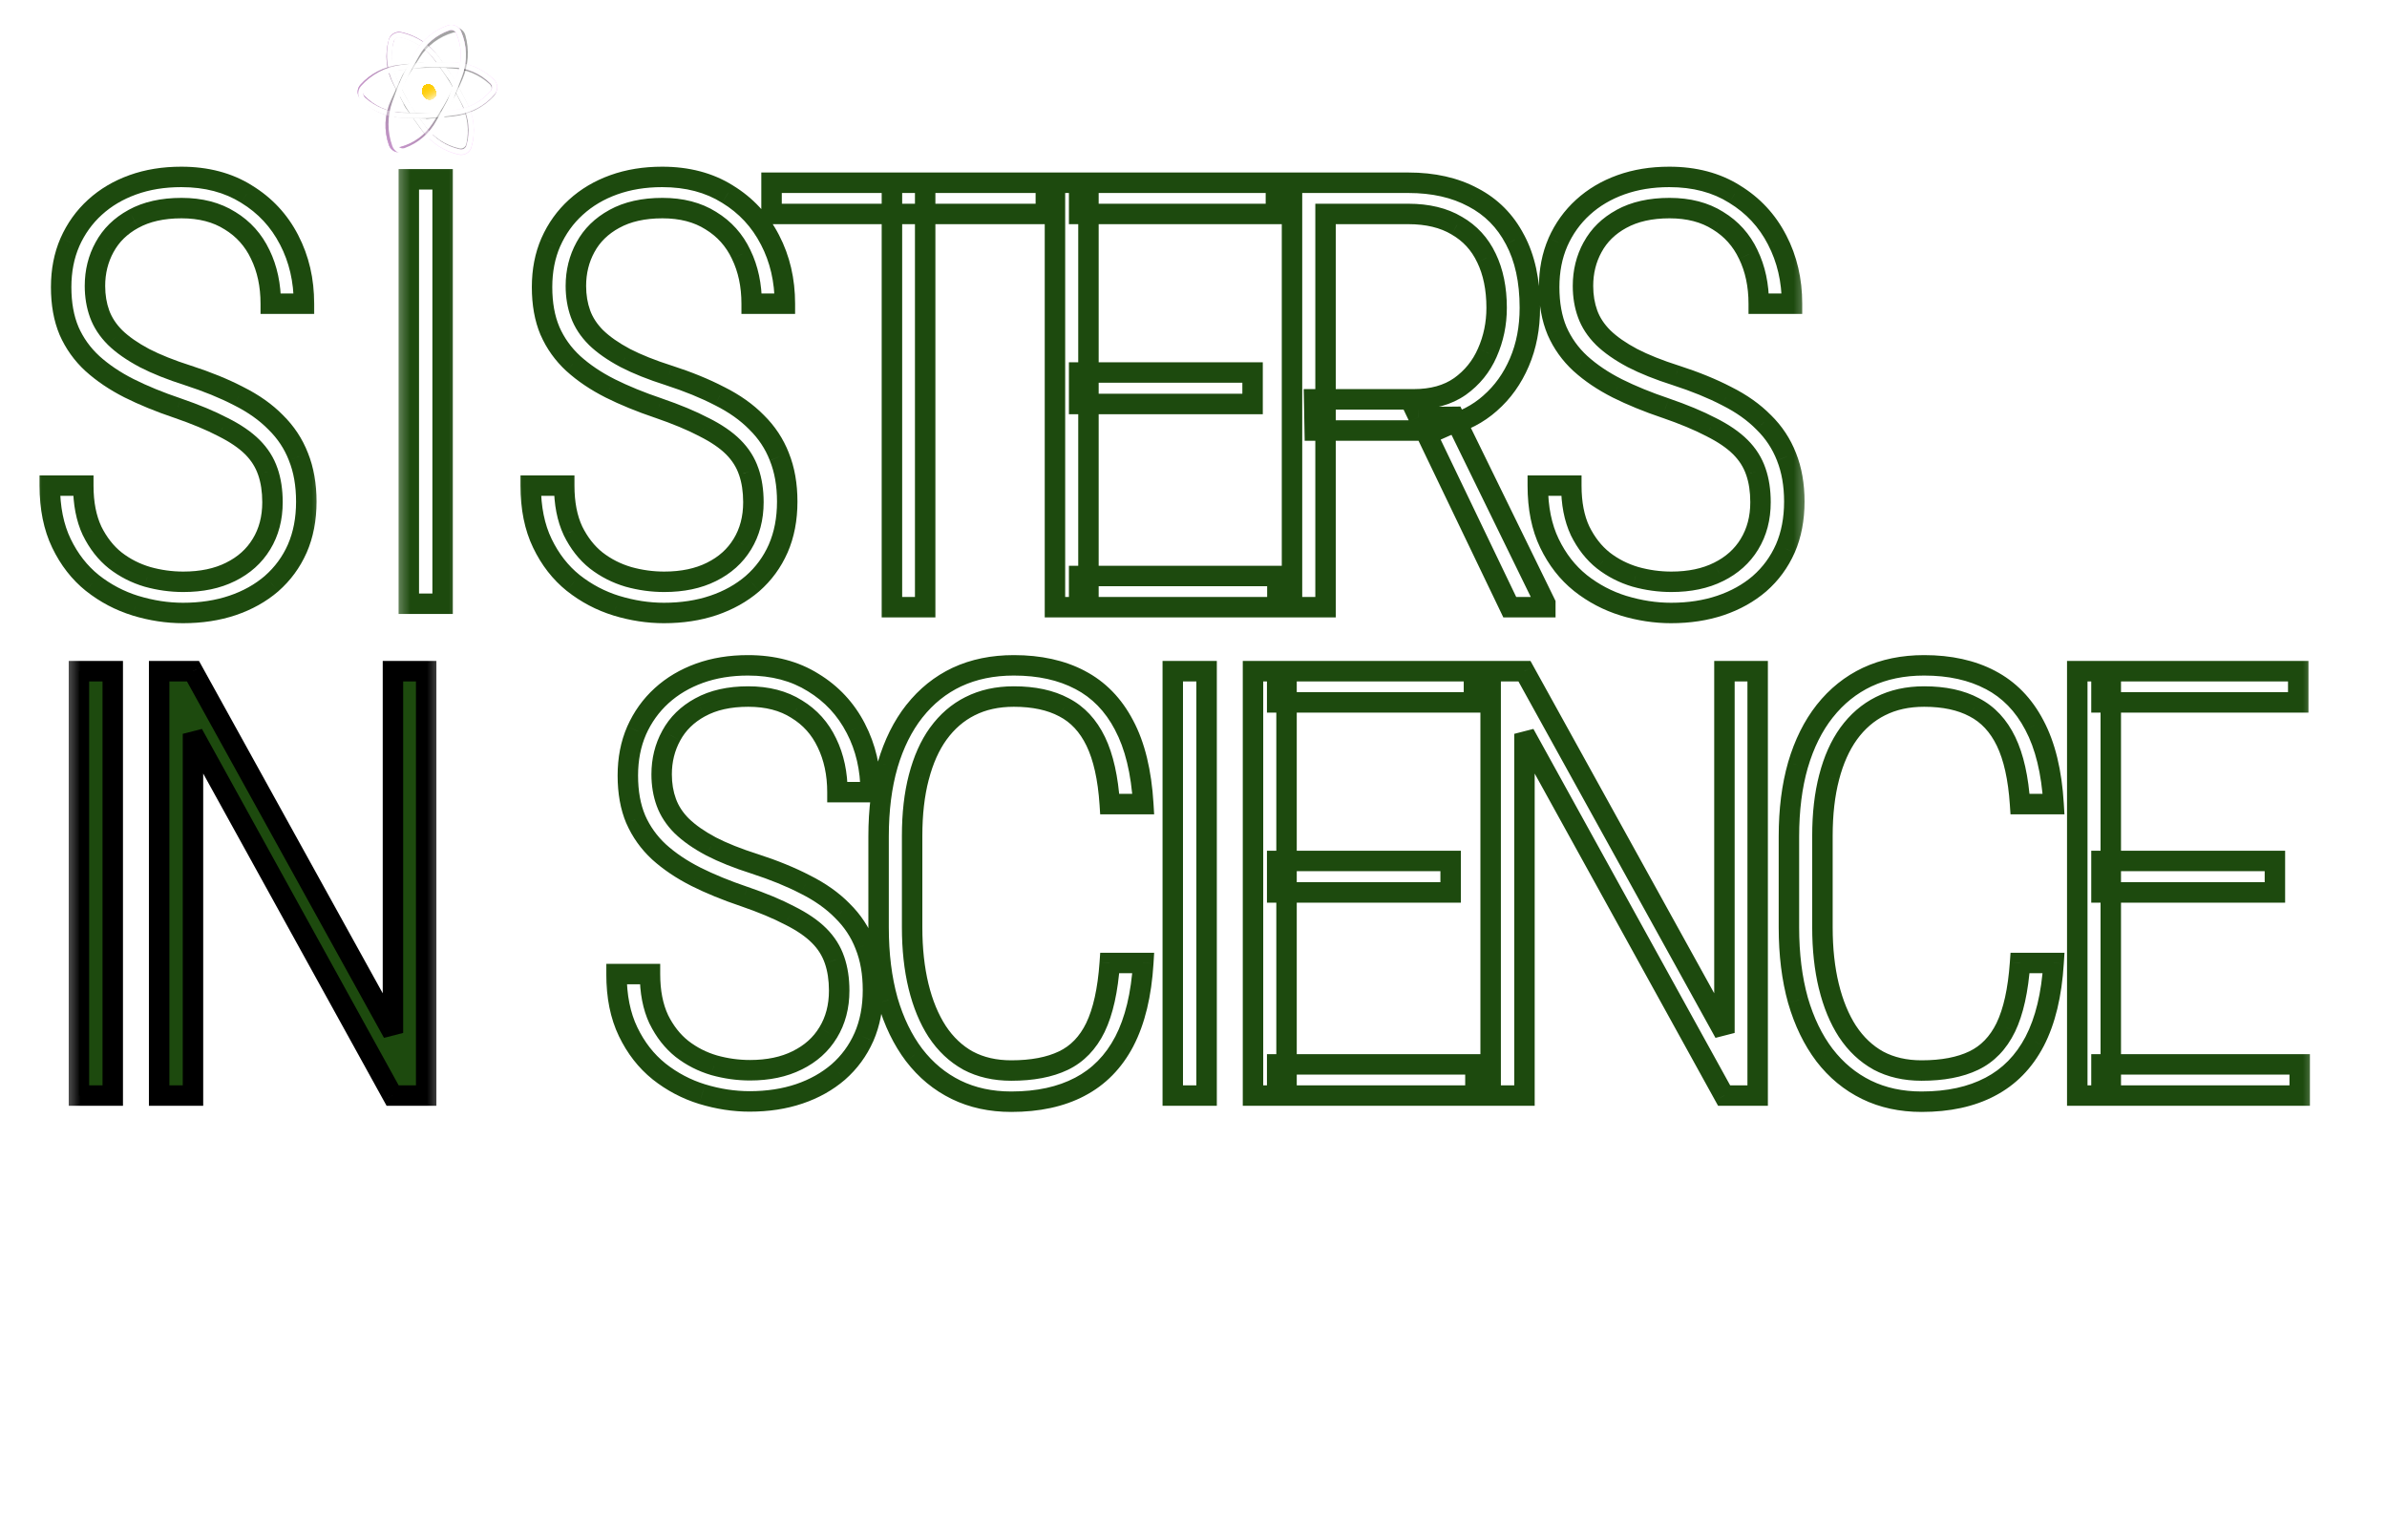 <svg width="62" height="40" viewBox="0 0 62 40" fill="none" xmlns="http://www.w3.org/2000/svg">
<g filter="url(#filter0_d_51_55)">
<mask id="path-1-outside-1_51_55" maskUnits="userSpaceOnUse" x="0.5" y="3.682" width="8" height="13" fill="black">
<rect fill="white" x="0.5" y="3.682" width="8" height="13"/>
<path d="M6.989 12.957C6.989 12.659 6.948 12.394 6.868 12.162C6.787 11.924 6.653 11.712 6.466 11.525C6.28 11.339 6.025 11.165 5.702 11.003C5.384 10.836 4.99 10.672 4.52 10.511C4.056 10.354 3.637 10.183 3.264 9.996C2.895 9.809 2.577 9.595 2.31 9.352C2.047 9.11 1.845 8.828 1.704 8.504C1.568 8.181 1.499 7.803 1.499 7.369C1.499 6.94 1.575 6.551 1.727 6.203C1.883 5.849 2.1 5.546 2.378 5.294C2.655 5.042 2.983 4.847 3.362 4.711C3.741 4.575 4.16 4.507 4.619 4.507C5.275 4.507 5.84 4.656 6.315 4.953C6.794 5.246 7.163 5.642 7.42 6.142C7.678 6.637 7.807 7.19 7.807 7.8H6.943C6.943 7.321 6.853 6.894 6.671 6.521C6.494 6.147 6.232 5.854 5.883 5.642C5.54 5.425 5.121 5.317 4.626 5.317C4.132 5.317 3.715 5.41 3.377 5.597C3.044 5.779 2.794 6.023 2.628 6.331C2.461 6.634 2.378 6.97 2.378 7.338C2.378 7.601 2.418 7.843 2.499 8.065C2.58 8.287 2.713 8.492 2.9 8.679C3.092 8.865 3.344 9.042 3.657 9.209C3.97 9.37 4.349 9.522 4.793 9.663C5.293 9.824 5.732 10.004 6.111 10.2C6.494 10.392 6.815 10.62 7.072 10.882C7.335 11.139 7.531 11.437 7.663 11.775C7.799 12.114 7.867 12.502 7.867 12.941C7.867 13.396 7.789 13.802 7.632 14.161C7.476 14.514 7.254 14.817 6.966 15.069C6.678 15.316 6.34 15.506 5.952 15.637C5.563 15.768 5.134 15.834 4.664 15.834C4.255 15.834 3.844 15.771 3.43 15.645C3.021 15.518 2.648 15.322 2.31 15.054C1.976 14.786 1.709 14.443 1.507 14.024C1.305 13.605 1.204 13.105 1.204 12.525H2.075C2.075 12.984 2.151 13.376 2.302 13.699C2.458 14.017 2.66 14.274 2.908 14.471C3.155 14.663 3.433 14.804 3.741 14.895C4.049 14.981 4.359 15.024 4.672 15.024C5.146 15.024 5.555 14.938 5.899 14.766C6.247 14.595 6.514 14.355 6.701 14.047C6.893 13.734 6.989 13.37 6.989 12.957Z"/>
</mask>
<path d="M6.989 12.957C6.989 12.659 6.948 12.394 6.868 12.162C6.787 11.924 6.653 11.712 6.466 11.525C6.28 11.339 6.025 11.165 5.702 11.003C5.384 10.836 4.99 10.672 4.52 10.511C4.056 10.354 3.637 10.183 3.264 9.996C2.895 9.809 2.577 9.595 2.31 9.352C2.047 9.11 1.845 8.828 1.704 8.504C1.568 8.181 1.499 7.803 1.499 7.369C1.499 6.94 1.575 6.551 1.727 6.203C1.883 5.849 2.1 5.546 2.378 5.294C2.655 5.042 2.983 4.847 3.362 4.711C3.741 4.575 4.16 4.507 4.619 4.507C5.275 4.507 5.84 4.656 6.315 4.953C6.794 5.246 7.163 5.642 7.42 6.142C7.678 6.637 7.807 7.19 7.807 7.8H6.943C6.943 7.321 6.853 6.894 6.671 6.521C6.494 6.147 6.232 5.854 5.883 5.642C5.54 5.425 5.121 5.317 4.626 5.317C4.132 5.317 3.715 5.41 3.377 5.597C3.044 5.779 2.794 6.023 2.628 6.331C2.461 6.634 2.378 6.97 2.378 7.338C2.378 7.601 2.418 7.843 2.499 8.065C2.58 8.287 2.713 8.492 2.9 8.679C3.092 8.865 3.344 9.042 3.657 9.209C3.97 9.37 4.349 9.522 4.793 9.663C5.293 9.824 5.732 10.004 6.111 10.2C6.494 10.392 6.815 10.62 7.072 10.882C7.335 11.139 7.531 11.437 7.663 11.775C7.799 12.114 7.867 12.502 7.867 12.941C7.867 13.396 7.789 13.802 7.632 14.161C7.476 14.514 7.254 14.817 6.966 15.069C6.678 15.316 6.34 15.506 5.952 15.637C5.563 15.768 5.134 15.834 4.664 15.834C4.255 15.834 3.844 15.771 3.43 15.645C3.021 15.518 2.648 15.322 2.31 15.054C1.976 14.786 1.709 14.443 1.507 14.024C1.305 13.605 1.204 13.105 1.204 12.525H2.075C2.075 12.984 2.151 13.376 2.302 13.699C2.458 14.017 2.66 14.274 2.908 14.471C3.155 14.663 3.433 14.804 3.741 14.895C4.049 14.981 4.359 15.024 4.672 15.024C5.146 15.024 5.555 14.938 5.899 14.766C6.247 14.595 6.514 14.355 6.701 14.047C6.893 13.734 6.989 13.37 6.989 12.957Z" fill="white"/>
<path d="M6.868 12.162L6.616 12.247L6.617 12.249L6.868 12.162ZM6.466 11.525L6.654 11.338L6.466 11.525ZM5.702 11.003L5.578 11.239L5.583 11.241L5.702 11.003ZM4.52 10.511L4.607 10.26L4.605 10.259L4.52 10.511ZM3.264 9.996L3.143 10.233L3.145 10.234L3.264 9.996ZM2.31 9.352L2.129 9.548L2.131 9.549L2.31 9.352ZM1.704 8.504L1.459 8.608L1.46 8.611L1.704 8.504ZM1.727 6.203L1.484 6.095L1.483 6.097L1.727 6.203ZM2.378 5.294L2.199 5.098L2.378 5.294ZM6.315 4.953L6.174 5.178L6.177 5.18L6.315 4.953ZM7.42 6.142L7.184 6.264L7.185 6.265L7.42 6.142ZM7.807 7.8V8.066H8.072V7.8H7.807ZM6.943 7.8H6.678V8.066H6.943V7.8ZM6.671 6.521L6.431 6.634L6.432 6.637L6.671 6.521ZM5.883 5.642L5.741 5.867L5.745 5.869L5.883 5.642ZM3.377 5.597L3.504 5.83L3.506 5.829L3.377 5.597ZM2.628 6.331L2.86 6.459L2.861 6.458L2.628 6.331ZM2.499 8.065L2.249 8.156L2.499 8.065ZM2.9 8.679L2.712 8.866L2.715 8.869L2.9 8.679ZM3.657 9.209L3.532 9.443L3.535 9.445L3.657 9.209ZM4.793 9.663L4.875 9.41L4.874 9.41L4.793 9.663ZM6.111 10.2L5.988 10.436L5.992 10.438L6.111 10.2ZM7.072 10.882L6.882 11.068L6.886 11.072L7.072 10.882ZM7.663 11.775L7.415 11.871L7.416 11.875L7.663 11.775ZM7.632 14.161L7.875 14.268L7.876 14.267L7.632 14.161ZM6.966 15.069L7.139 15.271L7.141 15.269L6.966 15.069ZM3.43 15.645L3.352 15.898L3.353 15.899L3.43 15.645ZM2.31 15.054L2.143 15.261L2.145 15.262L2.31 15.054ZM1.507 14.024L1.746 13.909L1.507 14.024ZM1.204 12.525V12.259H0.938V12.525H1.204ZM2.075 12.525H2.34V12.259H2.075V12.525ZM2.302 13.699L2.061 13.811L2.064 13.816L2.302 13.699ZM2.908 14.471L2.742 14.679L2.745 14.681L2.908 14.471ZM3.741 14.895L3.665 15.15L3.669 15.151L3.741 14.895ZM5.899 14.766L5.781 14.528L5.78 14.529L5.899 14.766ZM6.701 14.047L6.475 13.908L6.474 13.909L6.701 14.047ZM7.254 12.957C7.254 12.635 7.211 12.34 7.119 12.074L6.617 12.249C6.686 12.448 6.723 12.682 6.723 12.957H7.254ZM7.119 12.076C7.025 11.798 6.868 11.552 6.654 11.338L6.279 11.713C6.438 11.873 6.549 12.05 6.616 12.247L7.119 12.076ZM6.654 11.338C6.441 11.125 6.16 10.935 5.82 10.765L5.583 11.241C5.889 11.394 6.118 11.553 6.279 11.713L6.654 11.338ZM5.825 10.768C5.492 10.593 5.085 10.424 4.607 10.26L4.434 10.762C4.895 10.921 5.276 11.08 5.578 11.238L5.825 10.768ZM4.605 10.259C4.151 10.106 3.743 9.939 3.382 9.758L3.145 10.234C3.531 10.427 3.962 10.603 4.436 10.763L4.605 10.259ZM3.384 9.759C3.033 9.582 2.736 9.38 2.488 9.156L2.131 9.549C2.419 9.81 2.757 10.037 3.143 10.233L3.384 9.759ZM2.49 9.157C2.254 8.94 2.074 8.687 1.947 8.398L1.46 8.611C1.617 8.968 1.84 9.281 2.129 9.548L2.49 9.157ZM1.949 8.401C1.829 8.118 1.765 7.776 1.765 7.369H1.234C1.234 7.83 1.306 8.245 1.459 8.608L1.949 8.401ZM1.765 7.369C1.765 6.971 1.835 6.619 1.97 6.309L1.483 6.097C1.315 6.483 1.234 6.908 1.234 7.369H1.765ZM1.969 6.31C2.111 5.99 2.307 5.717 2.556 5.491L2.199 5.098C1.893 5.376 1.655 5.709 1.484 6.095L1.969 6.31ZM2.556 5.491C2.806 5.263 3.104 5.086 3.452 4.961L3.272 4.461C2.863 4.608 2.504 4.82 2.199 5.098L2.556 5.491ZM3.452 4.961C3.798 4.836 4.186 4.772 4.619 4.772V4.241C4.133 4.241 3.683 4.313 3.272 4.461L3.452 4.961ZM4.619 4.772C5.234 4.772 5.748 4.911 6.174 5.178L6.456 4.728C5.933 4.4 5.316 4.241 4.619 4.241V4.772ZM6.177 5.18C6.614 5.447 6.949 5.807 7.184 6.264L7.657 6.02C7.377 5.477 6.975 5.045 6.453 4.727L6.177 5.18ZM7.185 6.265C7.421 6.718 7.541 7.228 7.541 7.8H8.072C8.072 7.151 7.935 6.556 7.656 6.019L7.185 6.265ZM7.807 7.535H6.943V8.066H7.807V7.535ZM7.209 7.8C7.209 7.287 7.112 6.819 6.91 6.404L6.432 6.637C6.594 6.969 6.678 7.355 6.678 7.8H7.209ZM6.911 6.407C6.712 5.987 6.415 5.655 6.021 5.415L5.745 5.869C6.049 6.054 6.276 6.307 6.431 6.634L6.911 6.407ZM6.025 5.418C5.631 5.169 5.16 5.051 4.626 5.051V5.582C5.082 5.582 5.449 5.682 5.741 5.867L6.025 5.418ZM4.626 5.051C4.099 5.051 3.636 5.151 3.249 5.364L3.506 5.829C3.795 5.67 4.164 5.582 4.626 5.582V5.051ZM3.25 5.364C2.876 5.568 2.587 5.848 2.394 6.205L2.861 6.458C3.001 6.199 3.212 5.989 3.504 5.83L3.25 5.364ZM2.395 6.203C2.205 6.548 2.112 6.928 2.112 7.338H2.643C2.643 7.012 2.717 6.72 2.86 6.459L2.395 6.203ZM2.112 7.338C2.112 7.628 2.157 7.902 2.249 8.156L2.748 7.975C2.679 7.785 2.643 7.573 2.643 7.338H2.112ZM2.249 8.156C2.345 8.419 2.501 8.655 2.712 8.866L3.088 8.491C2.925 8.328 2.815 8.156 2.748 7.975L2.249 8.156ZM2.715 8.869C2.929 9.078 3.204 9.268 3.533 9.443L3.782 8.974C3.485 8.816 3.255 8.653 3.085 8.488L2.715 8.869ZM3.535 9.445C3.865 9.615 4.258 9.772 4.713 9.916L4.874 9.41C4.439 9.272 4.075 9.125 3.779 8.973L3.535 9.445ZM4.711 9.916C5.2 10.074 5.625 10.248 5.988 10.436L6.233 9.965C5.839 9.76 5.385 9.575 4.875 9.41L4.711 9.916ZM5.992 10.438C6.353 10.619 6.649 10.83 6.882 11.068L7.262 10.696C6.981 10.409 6.635 10.166 6.229 9.963L5.992 10.438ZM6.886 11.072C7.122 11.303 7.298 11.569 7.415 11.871L7.91 11.679C7.765 11.305 7.547 10.976 7.258 10.692L6.886 11.072ZM7.416 11.875C7.538 12.176 7.601 12.53 7.601 12.941H8.133C8.133 12.475 8.06 12.052 7.909 11.676L7.416 11.875ZM7.601 12.941C7.601 13.365 7.529 13.734 7.389 14.054L7.876 14.267C8.049 13.87 8.133 13.427 8.133 12.941H7.601ZM7.39 14.053C7.249 14.371 7.049 14.643 6.791 14.869L7.141 15.269C7.458 14.991 7.703 14.656 7.875 14.268L7.39 14.053ZM6.793 14.868C6.533 15.091 6.226 15.264 5.867 15.385L6.037 15.889C6.455 15.747 6.824 15.542 7.139 15.271L6.793 14.868ZM5.867 15.385C5.509 15.506 5.109 15.568 4.664 15.568V16.099C5.159 16.099 5.617 16.03 6.037 15.889L5.867 15.385ZM4.664 15.568C4.283 15.568 3.898 15.509 3.508 15.39L3.353 15.899C3.79 16.032 4.228 16.099 4.664 16.099V15.568ZM3.509 15.391C3.131 15.274 2.787 15.093 2.474 14.846L2.145 15.262C2.509 15.55 2.911 15.762 3.352 15.898L3.509 15.391ZM2.476 14.847C2.176 14.606 1.933 14.295 1.746 13.909L1.268 14.139C1.485 14.591 1.777 14.967 2.143 15.261L2.476 14.847ZM1.746 13.909C1.565 13.534 1.47 13.075 1.47 12.525H0.938C0.938 13.136 1.045 13.677 1.268 14.139L1.746 13.909ZM1.204 12.791H2.075V12.259H1.204V12.791ZM1.809 12.525C1.809 13.012 1.889 13.444 2.061 13.811L2.543 13.586C2.412 13.307 2.34 12.956 2.34 12.525H1.809ZM2.064 13.816C2.235 14.165 2.461 14.455 2.742 14.679L3.073 14.263C2.86 14.094 2.682 13.868 2.54 13.581L2.064 13.816ZM2.745 14.681C3.019 14.893 3.327 15.05 3.665 15.15L3.816 14.64C3.539 14.558 3.291 14.432 3.071 14.261L2.745 14.681ZM3.669 15.151C4 15.243 4.334 15.289 4.672 15.289V14.758C4.384 14.758 4.097 14.719 3.812 14.639L3.669 15.151ZM4.672 15.289C5.178 15.289 5.629 15.198 6.017 15.004L5.78 14.529C5.481 14.678 5.115 14.758 4.672 14.758V15.289ZM6.016 15.005C6.406 14.812 6.713 14.539 6.928 14.185L6.474 13.909C6.316 14.17 6.088 14.377 5.781 14.528L6.016 15.005ZM6.928 14.186C7.148 13.826 7.254 13.413 7.254 12.957H6.723C6.723 13.328 6.638 13.642 6.475 13.908L6.928 14.186Z" fill="#1D4A0E" mask="url(#path-1-outside-1_51_55)"/>
</g>
<path d="M10.605 2.784L10.604 2.785L10.609 2.792L10.97 3.296C11.198 3.615 11.535 3.838 11.917 3.924C12.036 3.95 12.153 3.875 12.179 3.757C12.261 3.389 12.213 3.001 12.042 2.664L11.919 2.424C11.805 2.199 11.673 1.984 11.525 1.779L11.318 1.494C11.098 1.192 10.772 0.981 10.407 0.905C10.301 0.883 10.195 0.945 10.165 1.049C10.055 1.421 10.095 1.821 10.276 2.163L10.605 2.784Z" stroke="url(#paint0_linear_51_55)" stroke-width="0.132"/>
<path d="M10.605 2.784L10.604 2.785L10.609 2.792L10.97 3.296C11.198 3.615 11.535 3.838 11.917 3.924C12.036 3.95 12.153 3.875 12.179 3.757C12.261 3.389 12.213 3.001 12.042 2.664L11.919 2.424C11.805 2.199 11.673 1.984 11.525 1.779L11.318 1.494C11.098 1.192 10.772 0.981 10.407 0.905C10.301 0.883 10.195 0.945 10.165 1.049C10.055 1.421 10.095 1.821 10.276 2.163L10.605 2.784Z" stroke="black" stroke-opacity="0.2" stroke-width="0.132"/>
<path d="M11.734 2.066L11.735 2.066L11.73 2.059L11.366 1.55C11.138 1.231 10.8 1.007 10.418 0.92C10.299 0.893 10.181 0.969 10.155 1.088C10.074 1.457 10.123 1.845 10.294 2.181L10.419 2.426C10.534 2.651 10.667 2.867 10.815 3.073L11.025 3.362C11.245 3.665 11.57 3.875 11.936 3.953C12.043 3.975 12.149 3.912 12.18 3.808C12.289 3.435 12.248 3.035 12.066 2.693L11.734 2.066Z" stroke="url(#paint1_linear_51_55)" stroke-width="0.132"/>
<path d="M11.734 2.066L11.735 2.066L11.73 2.059L11.366 1.55C11.138 1.231 10.8 1.007 10.418 0.92C10.299 0.893 10.181 0.969 10.155 1.088C10.074 1.457 10.123 1.845 10.294 2.181L10.419 2.426C10.534 2.651 10.667 2.867 10.815 3.073L11.025 3.362C11.245 3.665 11.57 3.875 11.936 3.953C12.043 3.975 12.149 3.912 12.18 3.808C12.289 3.435 12.248 3.035 12.066 2.693L11.734 2.066Z" stroke="white" stroke-width="0.132"/>
<path d="M11.136 3.019L11.136 3.02L11.145 3.019L11.761 2.958C12.151 2.92 12.514 2.74 12.779 2.452C12.861 2.363 12.854 2.223 12.765 2.142C12.488 1.887 12.127 1.734 11.75 1.714L11.481 1.7C11.229 1.687 10.976 1.694 10.725 1.72L10.375 1.756C10.003 1.795 9.658 1.972 9.409 2.251C9.337 2.331 9.338 2.454 9.413 2.533C9.68 2.814 10.046 2.979 10.433 2.993L11.136 3.019Z" stroke="url(#paint2_linear_51_55)" stroke-width="0.132"/>
<path d="M11.136 3.019L11.136 3.02L11.145 3.019L11.761 2.958C12.151 2.92 12.514 2.74 12.779 2.452C12.861 2.363 12.854 2.223 12.765 2.142C12.488 1.887 12.127 1.734 11.75 1.714L11.481 1.7C11.229 1.687 10.976 1.694 10.725 1.72L10.375 1.756C10.003 1.795 9.658 1.972 9.409 2.251C9.337 2.331 9.338 2.454 9.413 2.533C9.68 2.814 10.046 2.979 10.433 2.993L11.136 3.019Z" stroke="black" stroke-opacity="0.2" stroke-width="0.132"/>
<path d="M11.053 1.683L11.053 1.682L11.044 1.683L10.429 1.759C10.04 1.807 9.683 1.996 9.424 2.29C9.344 2.382 9.355 2.521 9.446 2.6C9.73 2.848 10.094 2.992 10.471 3.002L10.741 3.01C10.993 3.017 11.245 3.004 11.495 2.971L11.845 2.926C12.216 2.878 12.556 2.693 12.798 2.408C12.868 2.326 12.864 2.203 12.787 2.126C12.514 1.852 12.143 1.696 11.756 1.691L11.053 1.683Z" stroke="url(#paint3_linear_51_55)" stroke-width="0.132"/>
<path d="M11.053 1.683L11.053 1.682L11.044 1.683L10.429 1.759C10.04 1.807 9.683 1.996 9.424 2.29C9.344 2.382 9.355 2.521 9.446 2.6C9.73 2.848 10.094 2.992 10.471 3.002L10.741 3.01C10.993 3.017 11.245 3.004 11.495 2.971L11.845 2.926C12.216 2.878 12.556 2.693 12.798 2.408C12.868 2.326 12.864 2.203 12.787 2.126C12.514 1.852 12.143 1.696 11.756 1.691L11.053 1.683Z" stroke="white" stroke-width="0.132"/>
<path d="M10.507 1.998L10.507 1.998L10.511 1.99L10.843 1.467C11.053 1.136 11.377 0.894 11.754 0.786C11.87 0.753 11.992 0.822 12.024 0.938C12.127 1.301 12.101 1.691 11.949 2.037L11.84 2.284C11.739 2.515 11.619 2.737 11.482 2.95L11.292 3.246C11.09 3.561 10.777 3.789 10.416 3.886C10.312 3.914 10.202 3.857 10.166 3.755C10.035 3.391 10.052 2.989 10.214 2.637L10.507 1.998Z" stroke="url(#paint4_linear_51_55)" stroke-width="0.132"/>
<path d="M10.507 1.998L10.507 1.998L10.511 1.99L10.843 1.467C11.053 1.136 11.377 0.894 11.754 0.786C11.87 0.753 11.992 0.822 12.024 0.938C12.127 1.301 12.101 1.691 11.949 2.037L11.84 2.284C11.739 2.515 11.619 2.737 11.482 2.95L11.292 3.246C11.09 3.561 10.777 3.789 10.416 3.886C10.312 3.914 10.202 3.857 10.166 3.755C10.035 3.391 10.052 2.989 10.214 2.637L10.507 1.998Z" stroke="black" stroke-opacity="0.2" stroke-width="0.132"/>
<path d="M11.693 2.618L11.694 2.618L11.69 2.626L11.395 3.172C11.209 3.516 10.903 3.78 10.534 3.914C10.42 3.955 10.294 3.895 10.254 3.781C10.126 3.426 10.125 3.035 10.252 2.68L10.344 2.426C10.429 2.188 10.533 1.958 10.654 1.737L10.823 1.428C11.003 1.1 11.3 0.85 11.653 0.728C11.755 0.693 11.868 0.742 11.911 0.841C12.067 1.196 12.078 1.598 11.941 1.96L11.693 2.618Z" stroke="url(#paint5_linear_51_55)" stroke-width="0.132"/>
<path d="M11.693 2.618L11.694 2.618L11.69 2.626L11.395 3.172C11.209 3.516 10.903 3.78 10.534 3.914C10.42 3.955 10.294 3.895 10.254 3.781C10.126 3.426 10.125 3.035 10.252 2.68L10.344 2.426C10.429 2.188 10.533 1.958 10.654 1.737L10.823 1.428C11.003 1.1 11.3 0.85 11.653 0.728C11.755 0.693 11.868 0.742 11.911 0.841C12.067 1.196 12.078 1.598 11.941 1.96L11.693 2.618Z" stroke="white" stroke-width="0.132"/>
<g filter="url(#filter1_d_51_55)">
<path d="M11.291 2.314L11.262 2.268C11.238 2.23 11.201 2.201 11.158 2.187L11.147 2.183C11.112 2.172 11.074 2.173 11.04 2.186C10.998 2.203 10.965 2.237 10.949 2.279L10.945 2.291C10.924 2.349 10.933 2.413 10.969 2.463L11.004 2.512C11.045 2.569 11.117 2.596 11.185 2.579C11.234 2.567 11.275 2.534 11.298 2.489L11.299 2.487C11.326 2.432 11.324 2.367 11.291 2.314Z" fill="url(#paint6_linear_51_55)" shape-rendering="crispEdges"/>
</g>
<path d="M10.605 2.778L10.604 2.778L10.609 2.785L10.97 3.289C11.198 3.608 11.535 3.831 11.917 3.917C12.036 3.944 12.153 3.868 12.179 3.75C12.261 3.382 12.213 2.994 12.042 2.657L11.919 2.417C11.805 2.192 11.673 1.977 11.525 1.772L11.318 1.487C11.098 1.185 10.772 0.974 10.407 0.898C10.301 0.876 10.195 0.938 10.165 1.042C10.055 1.414 10.095 1.814 10.276 2.156L10.605 2.778Z" stroke="url(#paint7_linear_51_55)" stroke-width="0.132"/>
<path d="M10.605 2.778L10.604 2.778L10.609 2.785L10.97 3.289C11.198 3.608 11.535 3.831 11.917 3.917C12.036 3.944 12.153 3.868 12.179 3.75C12.261 3.382 12.213 2.994 12.042 2.657L11.919 2.417C11.805 2.192 11.673 1.977 11.525 1.772L11.318 1.487C11.098 1.185 10.772 0.974 10.407 0.898C10.301 0.876 10.195 0.938 10.165 1.042C10.055 1.414 10.095 1.814 10.276 2.156L10.605 2.778Z" stroke="black" stroke-opacity="0.2" stroke-width="0.132"/>
<path d="M11.734 2.059L11.735 2.059L11.73 2.052L11.366 1.543C11.138 1.224 10.8 1 10.418 0.913C10.299 0.886 10.181 0.962 10.155 1.081C10.074 1.45 10.123 1.838 10.294 2.175L10.419 2.419C10.534 2.644 10.667 2.861 10.815 3.066L11.025 3.355C11.245 3.658 11.57 3.868 11.936 3.946C12.043 3.968 12.149 3.905 12.18 3.801C12.289 3.429 12.248 3.028 12.066 2.686L11.734 2.059Z" stroke="url(#paint8_linear_51_55)" stroke-width="0.132"/>
<path d="M11.734 2.059L11.735 2.059L11.73 2.052L11.366 1.543C11.138 1.224 10.8 1 10.418 0.913C10.299 0.886 10.181 0.962 10.155 1.081C10.074 1.45 10.123 1.838 10.294 2.175L10.419 2.419C10.534 2.644 10.667 2.861 10.815 3.066L11.025 3.355C11.245 3.658 11.57 3.868 11.936 3.946C12.043 3.968 12.149 3.905 12.18 3.801C12.289 3.429 12.248 3.028 12.066 2.686L11.734 2.059Z" stroke="white" stroke-width="0.132"/>
<path d="M11.136 3.012L11.136 3.013L11.145 3.012L11.761 2.952C12.151 2.913 12.514 2.733 12.779 2.445C12.861 2.356 12.854 2.217 12.765 2.135C12.488 1.88 12.127 1.727 11.75 1.708L11.481 1.693C11.229 1.68 10.976 1.687 10.725 1.713L10.375 1.75C10.003 1.788 9.658 1.965 9.409 2.244C9.337 2.324 9.338 2.447 9.413 2.526C9.68 2.807 10.046 2.972 10.433 2.986L11.136 3.012Z" stroke="url(#paint9_linear_51_55)" stroke-width="0.132"/>
<path d="M11.136 3.012L11.136 3.013L11.145 3.012L11.761 2.952C12.151 2.913 12.514 2.733 12.779 2.445C12.861 2.356 12.854 2.217 12.765 2.135C12.488 1.88 12.127 1.727 11.75 1.708L11.481 1.693C11.229 1.68 10.976 1.687 10.725 1.713L10.375 1.75C10.003 1.788 9.658 1.965 9.409 2.244C9.337 2.324 9.338 2.447 9.413 2.526C9.68 2.807 10.046 2.972 10.433 2.986L11.136 3.012Z" stroke="black" stroke-opacity="0.2" stroke-width="0.132"/>
<path d="M11.053 1.676L11.053 1.675L11.044 1.676L10.429 1.752C10.04 1.8 9.683 1.989 9.424 2.283C9.344 2.375 9.355 2.514 9.446 2.593C9.73 2.842 10.094 2.985 10.471 2.995L10.741 3.003C10.993 3.01 11.245 2.997 11.495 2.965L11.845 2.919C12.216 2.871 12.556 2.686 12.798 2.401C12.868 2.319 12.864 2.196 12.787 2.12C12.514 1.845 12.143 1.689 11.756 1.684L11.053 1.676Z" stroke="url(#paint10_linear_51_55)" stroke-width="0.132"/>
<path d="M11.053 1.676L11.053 1.675L11.044 1.676L10.429 1.752C10.04 1.8 9.683 1.989 9.424 2.283C9.344 2.375 9.355 2.514 9.446 2.593C9.73 2.842 10.094 2.985 10.471 2.995L10.741 3.003C10.993 3.01 11.245 2.997 11.495 2.965L11.845 2.919C12.216 2.871 12.556 2.686 12.798 2.401C12.868 2.319 12.864 2.196 12.787 2.12C12.514 1.845 12.143 1.689 11.756 1.684L11.053 1.676Z" stroke="white" stroke-width="0.132"/>
<path d="M10.507 1.991L10.507 1.991L10.511 1.983L10.843 1.46C11.053 1.129 11.377 0.887 11.754 0.779C11.87 0.746 11.992 0.815 12.024 0.931C12.127 1.294 12.101 1.684 11.949 2.03L11.84 2.277C11.739 2.508 11.619 2.73 11.482 2.943L11.292 3.239C11.09 3.554 10.777 3.782 10.416 3.879C10.312 3.907 10.202 3.851 10.166 3.749C10.035 3.384 10.052 2.982 10.214 2.63L10.507 1.991Z" stroke="url(#paint11_linear_51_55)" stroke-width="0.132"/>
<path d="M10.507 1.991L10.507 1.991L10.511 1.983L10.843 1.46C11.053 1.129 11.377 0.887 11.754 0.779C11.87 0.746 11.992 0.815 12.024 0.931C12.127 1.294 12.101 1.684 11.949 2.03L11.84 2.277C11.739 2.508 11.619 2.73 11.482 2.943L11.292 3.239C11.09 3.554 10.777 3.782 10.416 3.879C10.312 3.907 10.202 3.851 10.166 3.749C10.035 3.384 10.052 2.982 10.214 2.63L10.507 1.991Z" stroke="black" stroke-opacity="0.2" stroke-width="0.132"/>
<path d="M11.693 2.611L11.694 2.611L11.69 2.619L11.395 3.165C11.209 3.509 10.903 3.774 10.534 3.907C10.42 3.948 10.294 3.888 10.254 3.774C10.126 3.419 10.125 3.028 10.252 2.673L10.344 2.419C10.429 2.182 10.533 1.951 10.654 1.73L10.823 1.421C11.003 1.093 11.3 0.843 11.653 0.722C11.755 0.686 11.868 0.735 11.911 0.834C12.067 1.189 12.078 1.591 11.941 1.953L11.693 2.611Z" stroke="url(#paint12_linear_51_55)" stroke-width="0.132"/>
<path d="M11.693 2.611L11.694 2.611L11.69 2.619L11.395 3.165C11.209 3.509 10.903 3.774 10.534 3.907C10.42 3.948 10.294 3.888 10.254 3.774C10.126 3.419 10.125 3.028 10.252 2.673L10.344 2.419C10.429 2.182 10.533 1.951 10.654 1.73L10.823 1.421C11.003 1.093 11.3 0.843 11.653 0.722C11.755 0.686 11.868 0.735 11.911 0.834C12.067 1.189 12.078 1.591 11.941 1.953L11.693 2.611Z" stroke="white" stroke-width="0.132"/>
<g filter="url(#filter2_d_51_55)">
<path d="M11.291 2.308L11.262 2.261C11.238 2.223 11.201 2.194 11.158 2.18L11.147 2.176C11.112 2.165 11.074 2.166 11.04 2.179C10.998 2.196 10.965 2.23 10.949 2.272L10.945 2.284C10.924 2.342 10.933 2.406 10.969 2.456L11.004 2.505C11.045 2.562 11.117 2.589 11.185 2.572C11.234 2.56 11.275 2.527 11.298 2.482L11.299 2.48C11.326 2.425 11.324 2.36 11.291 2.308Z" fill="url(#paint13_linear_51_55)" shape-rendering="crispEdges"/>
</g>
<mask id="path-17-outside-2_51_55" maskUnits="userSpaceOnUse" x="10.157" y="3.682" width="2" height="13" fill="black">
<rect fill="white" x="10.157" y="3.682" width="2" height="13"/>
<path d="M11.497 4.658V15.682H10.618V4.658H11.497Z"/>
</mask>
<path d="M11.497 4.658V15.682H10.618V4.658H11.497Z" fill="white"/>
<path d="M11.497 4.658H11.762V4.392H11.497V4.658ZM11.497 15.682V15.948H11.762V15.682H11.497ZM10.618 15.682H10.353V15.948H10.618V15.682ZM10.618 4.658V4.392H10.353V4.658H10.618ZM11.231 4.658V15.682H11.762V4.658H11.231ZM11.497 15.417H10.618V15.948H11.497V15.417ZM10.884 15.682V4.658H10.353V15.682H10.884ZM10.618 4.924H11.497V4.392H10.618V4.924Z" fill="#1D4A0E" mask="url(#path-17-outside-2_51_55)"/>
<g filter="url(#filter3_d_51_55)">
<mask id="path-19-outside-3_51_55" maskUnits="userSpaceOnUse" x="12.991" y="3.682" width="34" height="13" fill="black">
<rect fill="white" x="12.991" y="3.682" width="34" height="13"/>
<path d="M19.48 12.957C19.48 12.659 19.44 12.394 19.359 12.162C19.278 11.924 19.144 11.712 18.958 11.526C18.771 11.339 18.516 11.165 18.193 11.003C17.875 10.837 17.481 10.672 17.012 10.511C16.547 10.354 16.128 10.183 15.755 9.996C15.386 9.809 15.068 9.595 14.801 9.353C14.538 9.11 14.336 8.828 14.195 8.505C14.059 8.181 13.991 7.803 13.991 7.369C13.991 6.94 14.066 6.551 14.218 6.203C14.374 5.849 14.591 5.547 14.869 5.294C15.146 5.042 15.475 4.847 15.853 4.711C16.232 4.575 16.651 4.507 17.11 4.507C17.766 4.507 18.332 4.656 18.806 4.953C19.286 5.246 19.654 5.642 19.912 6.142C20.169 6.637 20.298 7.19 20.298 7.8H19.435C19.435 7.321 19.344 6.894 19.162 6.521C18.985 6.147 18.723 5.854 18.375 5.642C18.031 5.425 17.612 5.317 17.118 5.317C16.623 5.317 16.207 5.41 15.868 5.597C15.535 5.779 15.285 6.024 15.119 6.331C14.952 6.634 14.869 6.97 14.869 7.338C14.869 7.601 14.909 7.843 14.99 8.065C15.071 8.287 15.205 8.492 15.391 8.679C15.583 8.865 15.836 9.042 16.148 9.209C16.462 9.37 16.84 9.522 17.284 9.663C17.784 9.824 18.223 10.004 18.602 10.2C18.985 10.392 19.306 10.62 19.563 10.882C19.826 11.139 20.023 11.437 20.154 11.775C20.29 12.114 20.358 12.502 20.358 12.941C20.358 13.396 20.28 13.802 20.124 14.161C19.967 14.514 19.745 14.817 19.457 15.069C19.17 15.316 18.831 15.506 18.443 15.637C18.054 15.768 17.625 15.834 17.155 15.834C16.747 15.834 16.335 15.771 15.921 15.645C15.512 15.518 15.139 15.322 14.801 15.054C14.468 14.786 14.2 14.443 13.998 14.024C13.796 13.605 13.695 13.105 13.695 12.525H14.566C14.566 12.984 14.642 13.376 14.793 13.699C14.95 14.017 15.152 14.274 15.399 14.471C15.646 14.663 15.924 14.804 16.232 14.895C16.54 14.981 16.85 15.024 17.163 15.024C17.638 15.024 18.047 14.938 18.39 14.766C18.738 14.595 19.006 14.355 19.192 14.047C19.384 13.734 19.48 13.37 19.48 12.957ZM23.941 4.658V15.682H23.078V4.658H23.941ZM27.076 4.658V5.468H19.951V4.658H27.076ZM33.089 14.872V15.682H27.941V14.872H33.089ZM28.183 4.658V15.682H27.312V4.658H28.183ZM32.446 9.587V10.405H27.941V9.587H32.446ZM33.051 4.658V5.468H27.941V4.658H33.051ZM33.469 4.658H36.49C37.142 4.658 37.702 4.784 38.171 5.037C38.646 5.284 39.009 5.65 39.262 6.135C39.519 6.614 39.648 7.205 39.648 7.906C39.648 8.426 39.557 8.898 39.375 9.322C39.194 9.746 38.941 10.1 38.618 10.382C38.3 10.665 37.927 10.859 37.498 10.965L37.21 11.094H34.06L34.045 10.284H36.634C37.114 10.284 37.513 10.173 37.831 9.951C38.149 9.724 38.386 9.431 38.542 9.072C38.704 8.709 38.785 8.32 38.785 7.906C38.785 7.407 38.696 6.975 38.52 6.612C38.348 6.248 38.091 5.968 37.747 5.771C37.409 5.569 36.99 5.468 36.49 5.468H34.34V15.682H33.469V4.658ZM39.125 15.682L36.755 10.746L37.679 10.738L40.049 15.584V15.682H39.125ZM45.639 12.957C45.639 12.659 45.598 12.394 45.517 12.162C45.437 11.924 45.303 11.712 45.116 11.526C44.929 11.339 44.674 11.165 44.351 11.003C44.033 10.837 43.64 10.672 43.17 10.511C42.706 10.354 42.287 10.183 41.913 9.996C41.545 9.809 41.227 9.595 40.959 9.353C40.697 9.11 40.495 8.828 40.353 8.505C40.217 8.181 40.149 7.803 40.149 7.369C40.149 6.94 40.225 6.551 40.376 6.203C40.533 5.849 40.75 5.547 41.027 5.294C41.305 5.042 41.633 4.847 42.012 4.711C42.39 4.575 42.809 4.507 43.269 4.507C43.925 4.507 44.49 4.656 44.965 4.953C45.444 5.246 45.813 5.642 46.07 6.142C46.328 6.637 46.456 7.19 46.456 7.8H45.593C45.593 7.321 45.502 6.894 45.321 6.521C45.144 6.147 44.881 5.854 44.533 5.642C44.19 5.425 43.771 5.317 43.276 5.317C42.782 5.317 42.365 5.41 42.027 5.597C41.694 5.779 41.444 6.024 41.277 6.331C41.111 6.634 41.027 6.97 41.027 7.338C41.027 7.601 41.068 7.843 41.148 8.065C41.229 8.287 41.363 8.492 41.55 8.679C41.742 8.865 41.994 9.042 42.307 9.209C42.62 9.37 42.998 9.522 43.443 9.663C43.943 9.824 44.382 10.004 44.76 10.2C45.144 10.392 45.464 10.62 45.722 10.882C45.984 11.139 46.181 11.437 46.312 11.775C46.449 12.114 46.517 12.502 46.517 12.941C46.517 13.396 46.439 13.802 46.282 14.161C46.126 14.514 45.904 14.817 45.616 15.069C45.328 15.316 44.99 15.506 44.601 15.637C44.212 15.768 43.783 15.834 43.314 15.834C42.905 15.834 42.494 15.771 42.08 15.645C41.671 15.518 41.297 15.322 40.959 15.054C40.626 14.786 40.359 14.443 40.157 14.024C39.955 13.605 39.854 13.105 39.854 12.525H40.724C40.724 12.984 40.8 13.376 40.952 13.699C41.108 14.017 41.31 14.274 41.557 14.471C41.805 14.663 42.082 14.804 42.39 14.895C42.698 14.981 43.009 15.024 43.322 15.024C43.796 15.024 44.205 14.938 44.548 14.766C44.897 14.595 45.164 14.355 45.351 14.047C45.543 13.734 45.639 13.37 45.639 12.957Z"/>
</mask>
<path d="M19.48 12.957C19.48 12.659 19.44 12.394 19.359 12.162C19.278 11.924 19.144 11.712 18.958 11.526C18.771 11.339 18.516 11.165 18.193 11.003C17.875 10.837 17.481 10.672 17.012 10.511C16.547 10.354 16.128 10.183 15.755 9.996C15.386 9.809 15.068 9.595 14.801 9.353C14.538 9.11 14.336 8.828 14.195 8.505C14.059 8.181 13.991 7.803 13.991 7.369C13.991 6.94 14.066 6.551 14.218 6.203C14.374 5.849 14.591 5.547 14.869 5.294C15.146 5.042 15.475 4.847 15.853 4.711C16.232 4.575 16.651 4.507 17.11 4.507C17.766 4.507 18.332 4.656 18.806 4.953C19.286 5.246 19.654 5.642 19.912 6.142C20.169 6.637 20.298 7.19 20.298 7.8H19.435C19.435 7.321 19.344 6.894 19.162 6.521C18.985 6.147 18.723 5.854 18.375 5.642C18.031 5.425 17.612 5.317 17.118 5.317C16.623 5.317 16.207 5.41 15.868 5.597C15.535 5.779 15.285 6.024 15.119 6.331C14.952 6.634 14.869 6.97 14.869 7.338C14.869 7.601 14.909 7.843 14.99 8.065C15.071 8.287 15.205 8.492 15.391 8.679C15.583 8.865 15.836 9.042 16.148 9.209C16.462 9.37 16.84 9.522 17.284 9.663C17.784 9.824 18.223 10.004 18.602 10.2C18.985 10.392 19.306 10.62 19.563 10.882C19.826 11.139 20.023 11.437 20.154 11.775C20.29 12.114 20.358 12.502 20.358 12.941C20.358 13.396 20.28 13.802 20.124 14.161C19.967 14.514 19.745 14.817 19.457 15.069C19.17 15.316 18.831 15.506 18.443 15.637C18.054 15.768 17.625 15.834 17.155 15.834C16.747 15.834 16.335 15.771 15.921 15.645C15.512 15.518 15.139 15.322 14.801 15.054C14.468 14.786 14.2 14.443 13.998 14.024C13.796 13.605 13.695 13.105 13.695 12.525H14.566C14.566 12.984 14.642 13.376 14.793 13.699C14.95 14.017 15.152 14.274 15.399 14.471C15.646 14.663 15.924 14.804 16.232 14.895C16.54 14.981 16.85 15.024 17.163 15.024C17.638 15.024 18.047 14.938 18.39 14.766C18.738 14.595 19.006 14.355 19.192 14.047C19.384 13.734 19.48 13.37 19.48 12.957ZM23.941 4.658V15.682H23.078V4.658H23.941ZM27.076 4.658V5.468H19.951V4.658H27.076ZM33.089 14.872V15.682H27.941V14.872H33.089ZM28.183 4.658V15.682H27.312V4.658H28.183ZM32.446 9.587V10.405H27.941V9.587H32.446ZM33.051 4.658V5.468H27.941V4.658H33.051ZM33.469 4.658H36.49C37.142 4.658 37.702 4.784 38.171 5.037C38.646 5.284 39.009 5.65 39.262 6.135C39.519 6.614 39.648 7.205 39.648 7.906C39.648 8.426 39.557 8.898 39.375 9.322C39.194 9.746 38.941 10.1 38.618 10.382C38.3 10.665 37.927 10.859 37.498 10.965L37.21 11.094H34.06L34.045 10.284H36.634C37.114 10.284 37.513 10.173 37.831 9.951C38.149 9.724 38.386 9.431 38.542 9.072C38.704 8.709 38.785 8.32 38.785 7.906C38.785 7.407 38.696 6.975 38.52 6.612C38.348 6.248 38.091 5.968 37.747 5.771C37.409 5.569 36.99 5.468 36.49 5.468H34.34V15.682H33.469V4.658ZM39.125 15.682L36.755 10.746L37.679 10.738L40.049 15.584V15.682H39.125ZM45.639 12.957C45.639 12.659 45.598 12.394 45.517 12.162C45.437 11.924 45.303 11.712 45.116 11.526C44.929 11.339 44.674 11.165 44.351 11.003C44.033 10.837 43.64 10.672 43.17 10.511C42.706 10.354 42.287 10.183 41.913 9.996C41.545 9.809 41.227 9.595 40.959 9.353C40.697 9.11 40.495 8.828 40.353 8.505C40.217 8.181 40.149 7.803 40.149 7.369C40.149 6.94 40.225 6.551 40.376 6.203C40.533 5.849 40.75 5.547 41.027 5.294C41.305 5.042 41.633 4.847 42.012 4.711C42.39 4.575 42.809 4.507 43.269 4.507C43.925 4.507 44.49 4.656 44.965 4.953C45.444 5.246 45.813 5.642 46.07 6.142C46.328 6.637 46.456 7.19 46.456 7.8H45.593C45.593 7.321 45.502 6.894 45.321 6.521C45.144 6.147 44.881 5.854 44.533 5.642C44.19 5.425 43.771 5.317 43.276 5.317C42.782 5.317 42.365 5.41 42.027 5.597C41.694 5.779 41.444 6.024 41.277 6.331C41.111 6.634 41.027 6.97 41.027 7.338C41.027 7.601 41.068 7.843 41.148 8.065C41.229 8.287 41.363 8.492 41.55 8.679C41.742 8.865 41.994 9.042 42.307 9.209C42.62 9.37 42.998 9.522 43.443 9.663C43.943 9.824 44.382 10.004 44.76 10.2C45.144 10.392 45.464 10.62 45.722 10.882C45.984 11.139 46.181 11.437 46.312 11.775C46.449 12.114 46.517 12.502 46.517 12.941C46.517 13.396 46.439 13.802 46.282 14.161C46.126 14.514 45.904 14.817 45.616 15.069C45.328 15.316 44.99 15.506 44.601 15.637C44.212 15.768 43.783 15.834 43.314 15.834C42.905 15.834 42.494 15.771 42.08 15.645C41.671 15.518 41.297 15.322 40.959 15.054C40.626 14.786 40.359 14.443 40.157 14.024C39.955 13.605 39.854 13.105 39.854 12.525H40.724C40.724 12.984 40.8 13.376 40.952 13.699C41.108 14.017 41.31 14.274 41.557 14.471C41.805 14.663 42.082 14.804 42.39 14.895C42.698 14.981 43.009 15.024 43.322 15.024C43.796 15.024 44.205 14.938 44.548 14.766C44.897 14.595 45.164 14.355 45.351 14.047C45.543 13.734 45.639 13.37 45.639 12.957Z" fill="white"/>
<path d="M19.359 12.162L19.107 12.247L19.108 12.249L19.359 12.162ZM18.958 11.526L19.145 11.338L18.958 11.526ZM18.193 11.003L18.07 11.239L18.074 11.241L18.193 11.003ZM17.012 10.511L17.098 10.26L17.096 10.259L17.012 10.511ZM15.755 9.996L15.635 10.233L15.636 10.234L15.755 9.996ZM14.801 9.353L14.621 9.548L14.623 9.549L14.801 9.353ZM14.195 8.505L13.95 8.608L13.952 8.611L14.195 8.505ZM14.218 6.203L13.975 6.095L13.974 6.097L14.218 6.203ZM14.869 5.294L14.69 5.098L14.869 5.294ZM18.806 4.953L18.665 5.178L18.668 5.18L18.806 4.953ZM19.912 6.142L19.675 6.264L19.676 6.265L19.912 6.142ZM20.298 7.8V8.066H20.563V7.8H20.298ZM19.435 7.8H19.169V8.066H19.435V7.8ZM19.162 6.521L18.922 6.634L18.923 6.637L19.162 6.521ZM18.375 5.642L18.233 5.867L18.236 5.869L18.375 5.642ZM15.868 5.597L15.996 5.83L15.997 5.83L15.868 5.597ZM15.119 6.331L15.351 6.459L15.352 6.458L15.119 6.331ZM14.99 8.065L14.74 8.156L14.99 8.065ZM15.391 8.679L15.204 8.866L15.206 8.869L15.391 8.679ZM16.148 9.209L16.024 9.443L16.027 9.445L16.148 9.209ZM17.284 9.663L17.366 9.41L17.365 9.41L17.284 9.663ZM18.602 10.2L18.479 10.436L18.483 10.438L18.602 10.2ZM19.563 10.882L19.374 11.068L19.377 11.072L19.563 10.882ZM20.154 11.775L19.906 11.872L19.907 11.875L20.154 11.775ZM20.124 14.161L20.366 14.268L20.367 14.267L20.124 14.161ZM19.457 15.069L19.631 15.271L19.633 15.269L19.457 15.069ZM15.921 15.645L15.843 15.898L15.844 15.899L15.921 15.645ZM14.801 15.054L14.634 15.261L14.636 15.262L14.801 15.054ZM13.998 14.024L14.238 13.909L13.998 14.024ZM13.695 12.525V12.259H13.43V12.525H13.695ZM14.566 12.525H14.832V12.259H14.566V12.525ZM14.793 13.699L14.553 13.811L14.555 13.816L14.793 13.699ZM15.399 14.471L15.233 14.679L15.236 14.681L15.399 14.471ZM16.232 14.895L16.157 15.15L16.16 15.151L16.232 14.895ZM18.39 14.766L18.272 14.528L18.271 14.529L18.39 14.766ZM19.192 14.047L18.966 13.908L18.965 13.909L19.192 14.047ZM19.746 12.957C19.746 12.635 19.702 12.34 19.61 12.074L19.108 12.249C19.177 12.448 19.214 12.682 19.214 12.957H19.746ZM19.61 12.076C19.516 11.798 19.359 11.552 19.145 11.338L18.77 11.713C18.929 11.873 19.041 12.05 19.107 12.247L19.61 12.076ZM19.145 11.338C18.933 11.125 18.651 10.935 18.312 10.765L18.074 11.241C18.38 11.394 18.609 11.553 18.77 11.713L19.145 11.338ZM18.316 10.768C17.983 10.593 17.576 10.424 17.098 10.26L16.925 10.762C17.387 10.921 17.767 11.08 18.07 11.238L18.316 10.768ZM17.096 10.259C16.642 10.106 16.235 9.939 15.874 9.759L15.636 10.234C16.022 10.427 16.453 10.603 16.927 10.763L17.096 10.259ZM15.875 9.759C15.524 9.582 15.227 9.38 14.979 9.156L14.623 9.549C14.91 9.81 15.248 10.037 15.635 10.233L15.875 9.759ZM14.981 9.157C14.745 8.94 14.565 8.687 14.438 8.398L13.952 8.611C14.108 8.968 14.332 9.281 14.621 9.548L14.981 9.157ZM14.44 8.401C14.32 8.118 14.256 7.776 14.256 7.369H13.725C13.725 7.83 13.797 8.245 13.95 8.608L14.44 8.401ZM14.256 7.369C14.256 6.971 14.326 6.619 14.461 6.309L13.974 6.097C13.806 6.483 13.725 6.908 13.725 7.369H14.256ZM14.461 6.31C14.603 5.99 14.798 5.717 15.048 5.491L14.69 5.098C14.384 5.376 14.146 5.709 13.975 6.095L14.461 6.31ZM15.048 5.491C15.298 5.263 15.595 5.086 15.943 4.961L15.763 4.461C15.354 4.608 14.995 4.82 14.69 5.098L15.048 5.491ZM15.943 4.961C16.289 4.837 16.677 4.772 17.11 4.772V4.241C16.624 4.241 16.174 4.313 15.763 4.461L15.943 4.961ZM17.11 4.772C17.725 4.772 18.24 4.911 18.665 5.178L18.947 4.728C18.424 4.4 17.808 4.241 17.11 4.241V4.772ZM18.668 5.18C19.106 5.447 19.44 5.807 19.675 6.264L20.148 6.021C19.868 5.477 19.466 5.045 18.945 4.727L18.668 5.18ZM19.676 6.265C19.912 6.718 20.032 7.228 20.032 7.8H20.563C20.563 7.151 20.426 6.556 20.147 6.02L19.676 6.265ZM20.298 7.535H19.435V8.066H20.298V7.535ZM19.7 7.8C19.7 7.287 19.603 6.819 19.401 6.405L18.923 6.637C19.085 6.969 19.169 7.355 19.169 7.8H19.7ZM19.402 6.407C19.204 5.987 18.906 5.655 18.513 5.416L18.236 5.869C18.54 6.054 18.767 6.307 18.922 6.634L19.402 6.407ZM18.517 5.418C18.122 5.169 17.652 5.051 17.118 5.051V5.582C17.573 5.582 17.94 5.682 18.233 5.867L18.517 5.418ZM17.118 5.051C16.59 5.051 16.127 5.151 15.74 5.364L15.997 5.83C16.286 5.67 16.656 5.582 17.118 5.582V5.051ZM15.741 5.364C15.367 5.568 15.078 5.848 14.885 6.205L15.352 6.458C15.492 6.199 15.704 5.989 15.996 5.83L15.741 5.364ZM14.886 6.203C14.697 6.548 14.603 6.928 14.603 7.338H15.135C15.135 7.012 15.208 6.721 15.351 6.459L14.886 6.203ZM14.603 7.338C14.603 7.628 14.648 7.902 14.74 8.156L15.24 7.975C15.171 7.785 15.135 7.573 15.135 7.338H14.603ZM14.74 8.156C14.836 8.419 14.993 8.656 15.204 8.866L15.579 8.491C15.417 8.328 15.306 8.156 15.24 7.975L14.74 8.156ZM15.206 8.869C15.421 9.078 15.695 9.268 16.024 9.443L16.273 8.974C15.976 8.816 15.746 8.653 15.577 8.488L15.206 8.869ZM16.027 9.445C16.356 9.615 16.75 9.772 17.204 9.916L17.365 9.41C16.931 9.272 16.567 9.126 16.27 8.973L16.027 9.445ZM17.203 9.916C17.691 10.074 18.116 10.248 18.479 10.436L18.724 9.965C18.33 9.76 17.877 9.575 17.366 9.41L17.203 9.916ZM18.483 10.438C18.845 10.619 19.14 10.83 19.374 11.068L19.753 10.696C19.472 10.409 19.126 10.166 18.721 9.963L18.483 10.438ZM19.377 11.072C19.613 11.303 19.789 11.569 19.906 11.871L20.402 11.679C20.256 11.305 20.038 10.976 19.749 10.692L19.377 11.072ZM19.907 11.875C20.029 12.176 20.093 12.53 20.093 12.941H20.624C20.624 12.475 20.552 12.052 20.4 11.676L19.907 11.875ZM20.093 12.941C20.093 13.365 20.02 13.734 19.88 14.054L20.367 14.267C20.54 13.87 20.624 13.427 20.624 12.941H20.093ZM19.881 14.053C19.74 14.371 19.541 14.643 19.282 14.869L19.633 15.269C19.95 14.991 20.195 14.656 20.366 14.268L19.881 14.053ZM19.284 14.868C19.024 15.091 18.717 15.264 18.358 15.385L18.528 15.889C18.946 15.747 19.315 15.542 19.631 15.271L19.284 14.868ZM18.358 15.385C18 15.506 17.6 15.568 17.155 15.568V16.099C17.65 16.099 18.108 16.03 18.528 15.889L18.358 15.385ZM17.155 15.568C16.774 15.568 16.389 15.509 15.999 15.39L15.844 15.899C16.282 16.032 16.719 16.099 17.155 16.099V15.568ZM16 15.391C15.623 15.274 15.278 15.093 14.966 14.846L14.636 15.262C15 15.55 15.402 15.762 15.843 15.898L16 15.391ZM14.967 14.847C14.668 14.606 14.424 14.295 14.238 13.909L13.759 14.139C13.976 14.591 14.268 14.967 14.634 15.261L14.967 14.847ZM14.238 13.909C14.057 13.534 13.961 13.075 13.961 12.525H13.43C13.43 13.136 13.536 13.677 13.759 14.139L14.238 13.909ZM13.695 12.791H14.566V12.259H13.695V12.791ZM14.3 12.525C14.3 13.013 14.381 13.444 14.553 13.811L15.034 13.586C14.903 13.307 14.832 12.956 14.832 12.525H14.3ZM14.555 13.816C14.726 14.165 14.952 14.455 15.233 14.679L15.564 14.263C15.351 14.094 15.173 13.868 15.031 13.581L14.555 13.816ZM15.236 14.681C15.51 14.893 15.818 15.05 16.157 15.15L16.307 14.64C16.03 14.558 15.782 14.432 15.562 14.261L15.236 14.681ZM16.16 15.151C16.491 15.243 16.826 15.289 17.163 15.289V14.758C16.875 14.758 16.588 14.719 16.303 14.639L16.16 15.151ZM17.163 15.289C17.669 15.289 18.121 15.198 18.509 15.004L18.271 14.529C17.972 14.678 17.606 14.758 17.163 14.758V15.289ZM18.507 15.005C18.897 14.812 19.204 14.539 19.419 14.185L18.965 13.909C18.807 14.17 18.579 14.377 18.272 14.528L18.507 15.005ZM19.419 14.186C19.639 13.826 19.746 13.413 19.746 12.957H19.214C19.214 13.328 19.129 13.642 18.966 13.908L19.419 14.186ZM23.941 4.658H24.207V4.392H23.941V4.658ZM23.941 15.682V15.948H24.207V15.682H23.941ZM23.078 15.682H22.812V15.948H23.078V15.682ZM23.078 4.658V4.392H22.812V4.658H23.078ZM27.076 4.658H27.341V4.392H27.076V4.658ZM27.076 5.468V5.734H27.341V5.468H27.076ZM19.951 5.468H19.685V5.734H19.951V5.468ZM19.951 4.658V4.392H19.685V4.658H19.951ZM23.676 4.658V15.682H24.207V4.658H23.676ZM23.941 15.417H23.078V15.948H23.941V15.417ZM23.344 15.682V4.658H22.812V15.682H23.344ZM23.078 4.924H23.941V4.392H23.078V4.924ZM26.81 4.658V5.468H27.341V4.658H26.81ZM27.076 5.203H19.951V5.734H27.076V5.203ZM20.217 5.468V4.658H19.685V5.468H20.217ZM19.951 4.924H27.076V4.392H19.951V4.924ZM33.089 14.872H33.355V14.607H33.089V14.872ZM33.089 15.682V15.948H33.355V15.682H33.089ZM27.941 15.682H27.675V15.948H27.941V15.682ZM27.941 14.872V14.607H27.675V14.872H27.941ZM28.183 4.658H28.448V4.392H28.183V4.658ZM28.183 15.682V15.948H28.448V15.682H28.183ZM27.312 15.682H27.047V15.948H27.312V15.682ZM27.312 4.658V4.392H27.047V4.658H27.312ZM32.446 9.587H32.711V9.322H32.446V9.587ZM32.446 10.405V10.671H32.711V10.405H32.446ZM27.941 10.405H27.675V10.671H27.941V10.405ZM27.941 9.587V9.322H27.675V9.587H27.941ZM33.051 4.658H33.317V4.392H33.051V4.658ZM33.051 5.468V5.734H33.317V5.468H33.051ZM27.941 5.468H27.675V5.734H27.941V5.468ZM27.941 4.658V4.392H27.675V4.658H27.941ZM32.824 14.872V15.682H33.355V14.872H32.824ZM33.089 15.417H27.941V15.948H33.089V15.417ZM28.206 15.682V14.872H27.675V15.682H28.206ZM27.941 15.138H33.089V14.607H27.941V15.138ZM27.917 4.658V15.682H28.448V4.658H27.917ZM28.183 15.417H27.312V15.948H28.183V15.417ZM27.578 15.682V4.658H27.047V15.682H27.578ZM27.312 4.924H28.183V4.392H27.312V4.924ZM32.18 9.587V10.405H32.711V9.587H32.18ZM32.446 10.139H27.941V10.671H32.446V10.139ZM28.206 10.405V9.587H27.675V10.405H28.206ZM27.941 9.853H32.446V9.322H27.941V9.853ZM32.786 4.658V5.468H33.317V4.658H32.786ZM33.051 5.203H27.941V5.734H33.051V5.203ZM28.206 5.468V4.658H27.675V5.468H28.206ZM27.941 4.924H33.051V4.392H27.941V4.924ZM33.469 4.658V4.392H33.204V4.658H33.469ZM38.171 5.037L38.046 5.271L38.049 5.272L38.171 5.037ZM39.262 6.135L39.026 6.257L39.028 6.26L39.262 6.135ZM38.618 10.382L38.443 10.182L38.442 10.184L38.618 10.382ZM37.498 10.965L37.434 10.707L37.411 10.713L37.389 10.723L37.498 10.965ZM37.21 11.094V11.36H37.267L37.318 11.336L37.21 11.094ZM34.06 11.094L33.794 11.099L33.799 11.36H34.06V11.094ZM34.045 10.284V10.018H33.774L33.779 10.289L34.045 10.284ZM37.831 9.951L37.983 10.168L37.985 10.167L37.831 9.951ZM38.542 9.072L38.3 8.964L38.299 8.966L38.542 9.072ZM38.52 6.612L38.279 6.725L38.281 6.728L38.52 6.612ZM37.747 5.771L37.611 5.999L37.615 6.002L37.747 5.771ZM34.34 5.468V5.203H34.075V5.468H34.34ZM34.34 15.682V15.948H34.606V15.682H34.34ZM33.469 15.682H33.204V15.948H33.469V15.682ZM39.125 15.682L38.886 15.797L38.958 15.948H39.125V15.682ZM36.755 10.746L36.753 10.48L36.335 10.483L36.516 10.861L36.755 10.746ZM37.679 10.738L37.918 10.621L37.844 10.471L37.677 10.473L37.679 10.738ZM40.049 15.584H40.315V15.523L40.288 15.467L40.049 15.584ZM40.049 15.682V15.948H40.315V15.682H40.049ZM33.469 4.924H36.49V4.392H33.469V4.924ZM36.49 4.924C37.107 4.924 37.623 5.043 38.046 5.271L38.297 4.803C37.781 4.525 37.176 4.392 36.49 4.392V4.924ZM38.049 5.272C38.474 5.494 38.798 5.82 39.026 6.257L39.497 6.012C39.22 5.48 38.818 5.074 38.294 4.801L38.049 5.272ZM39.028 6.26C39.259 6.692 39.382 7.236 39.382 7.906H39.913C39.913 7.173 39.779 6.537 39.496 6.009L39.028 6.26ZM39.382 7.906C39.382 8.395 39.297 8.831 39.131 9.218L39.619 9.427C39.817 8.966 39.913 8.458 39.913 7.906H39.382ZM39.131 9.218C38.964 9.608 38.734 9.928 38.443 10.182L38.793 10.582C39.148 10.271 39.423 9.885 39.619 9.427L39.131 9.218ZM38.442 10.184C38.157 10.437 37.823 10.611 37.434 10.707L37.561 11.223C38.03 11.107 38.443 10.893 38.795 10.581L38.442 10.184ZM37.389 10.723L37.101 10.851L37.318 11.336L37.606 11.208L37.389 10.723ZM37.21 10.828H34.06V11.36H37.21V10.828ZM34.326 11.089L34.31 10.279L33.779 10.289L33.794 11.099L34.326 11.089ZM34.045 10.55H36.634V10.018H34.045V10.55ZM36.634 10.55C37.155 10.55 37.611 10.428 37.983 10.168L37.678 9.733C37.415 9.917 37.072 10.018 36.634 10.018V10.55ZM37.985 10.167C38.342 9.912 38.61 9.581 38.786 9.179L38.299 8.966C38.162 9.28 37.955 9.535 37.676 9.735L37.985 10.167ZM38.785 9.18C38.962 8.781 39.05 8.356 39.05 7.906H38.519C38.519 8.285 38.446 8.636 38.3 8.964L38.785 9.18ZM39.05 7.906C39.05 7.376 38.956 6.903 38.759 6.495L38.281 6.728C38.436 7.047 38.519 7.438 38.519 7.906H39.05ZM38.76 6.498C38.565 6.086 38.271 5.765 37.88 5.541L37.615 6.002C37.91 6.171 38.131 6.41 38.279 6.725L38.76 6.498ZM37.883 5.543C37.495 5.311 37.025 5.203 36.49 5.203V5.734C36.955 5.734 37.324 5.828 37.611 5.999L37.883 5.543ZM36.49 5.203H34.34V5.734H36.49V5.203ZM34.075 5.468V15.682H34.606V5.468H34.075ZM34.34 15.417H33.469V15.948H34.34V15.417ZM33.735 15.682V4.658H33.204V15.682H33.735ZM39.365 15.567L36.995 10.631L36.516 10.861L38.886 15.797L39.365 15.567ZM36.758 11.011L37.681 11.004L37.677 10.473L36.753 10.48L36.758 11.011ZM37.441 10.855L39.81 15.701L40.288 15.467L37.918 10.621L37.441 10.855ZM39.783 15.584V15.682H40.315V15.584H39.783ZM40.049 15.417H39.125V15.948H40.049V15.417ZM45.517 12.162L45.266 12.247L45.267 12.249L45.517 12.162ZM45.116 11.526L45.304 11.338L45.116 11.526ZM44.351 11.003L44.228 11.239L44.233 11.241L44.351 11.003ZM43.17 10.511L43.257 10.26L43.255 10.259L43.17 10.511ZM41.913 9.996L41.793 10.233L41.794 10.234L41.913 9.996ZM40.959 9.353L40.779 9.548L40.781 9.549L40.959 9.353ZM40.353 8.505L40.109 8.608L40.11 8.611L40.353 8.505ZM40.376 6.203L40.133 6.095L40.133 6.097L40.376 6.203ZM41.027 5.294L40.849 5.098L41.027 5.294ZM44.965 4.953L44.823 5.178L44.826 5.18L44.965 4.953ZM46.07 6.142L45.834 6.264L45.834 6.265L46.07 6.142ZM46.456 7.8V8.066H46.722V7.8H46.456ZM45.593 7.8H45.327V8.066H45.593V7.8ZM45.321 6.521L45.08 6.634L45.082 6.637L45.321 6.521ZM44.533 5.642L44.391 5.867L44.395 5.869L44.533 5.642ZM42.027 5.597L42.154 5.83L42.155 5.83L42.027 5.597ZM41.277 6.331L41.51 6.459L41.511 6.458L41.277 6.331ZM41.148 8.065L40.899 8.156L41.148 8.065ZM41.55 8.679L41.362 8.866L41.364 8.869L41.55 8.679ZM42.307 9.209L42.182 9.443L42.185 9.445L42.307 9.209ZM43.443 9.663L43.524 9.41L43.523 9.41L43.443 9.663ZM44.76 10.2L44.638 10.436L44.641 10.438L44.76 10.2ZM45.722 10.882L45.532 11.068L45.536 11.072L45.722 10.882ZM46.312 11.775L46.065 11.872L46.066 11.875L46.312 11.775ZM46.282 14.161L46.525 14.268L46.526 14.267L46.282 14.161ZM45.616 15.069L45.789 15.271L45.791 15.269L45.616 15.069ZM42.08 15.645L42.002 15.898L42.002 15.899L42.08 15.645ZM40.959 15.054L40.793 15.261L40.794 15.262L40.959 15.054ZM40.157 14.024L40.396 13.909L40.157 14.024ZM39.854 12.525V12.259H39.588V12.525H39.854ZM40.724 12.525H40.99V12.259H40.724V12.525ZM40.952 13.699L40.711 13.811L40.713 13.816L40.952 13.699ZM41.557 14.471L41.392 14.679L41.395 14.681L41.557 14.471ZM42.39 14.895L42.315 15.15L42.319 15.151L42.39 14.895ZM44.548 14.766L44.431 14.528L44.429 14.529L44.548 14.766ZM45.351 14.047L45.124 13.908L45.124 13.909L45.351 14.047ZM45.904 12.957C45.904 12.635 45.861 12.34 45.768 12.074L45.267 12.249C45.336 12.448 45.373 12.682 45.373 12.957H45.904ZM45.769 12.076C45.674 11.798 45.518 11.552 45.304 11.338L44.928 11.713C45.088 11.873 45.199 12.05 45.266 12.247L45.769 12.076ZM45.304 11.338C45.091 11.125 44.81 10.935 44.47 10.765L44.233 11.241C44.539 11.394 44.768 11.553 44.928 11.713L45.304 11.338ZM44.475 10.768C44.141 10.593 43.734 10.424 43.257 10.26L43.084 10.762C43.545 10.921 43.925 11.08 44.228 11.238L44.475 10.768ZM43.255 10.259C42.8 10.106 42.393 9.939 42.032 9.759L41.794 10.234C42.181 10.427 42.611 10.603 43.085 10.763L43.255 10.259ZM42.033 9.759C41.683 9.582 41.385 9.38 41.138 9.156L40.781 9.549C41.068 9.81 41.407 10.037 41.793 10.233L42.033 9.759ZM41.139 9.157C40.904 8.94 40.723 8.687 40.597 8.398L40.11 8.611C40.266 8.968 40.49 9.281 40.779 9.548L41.139 9.157ZM40.598 8.401C40.479 8.118 40.415 7.776 40.415 7.369H39.883C39.883 7.83 39.956 8.245 40.109 8.608L40.598 8.401ZM40.415 7.369C40.415 6.971 40.485 6.619 40.62 6.309L40.133 6.097C39.965 6.483 39.883 6.908 39.883 7.369H40.415ZM40.619 6.31C40.761 5.99 40.957 5.717 41.206 5.491L40.849 5.098C40.543 5.376 40.304 5.709 40.133 6.095L40.619 6.31ZM41.206 5.491C41.456 5.263 41.754 5.086 42.102 4.961L41.922 4.461C41.513 4.608 41.154 4.82 40.849 5.098L41.206 5.491ZM42.102 4.961C42.448 4.837 42.836 4.772 43.269 4.772V4.241C42.783 4.241 42.333 4.313 41.922 4.461L42.102 4.961ZM43.269 4.772C43.883 4.772 44.398 4.911 44.823 5.178L45.106 4.728C44.582 4.4 43.966 4.241 43.269 4.241V4.772ZM44.826 5.18C45.264 5.447 45.599 5.807 45.834 6.264L46.306 6.021C46.026 5.477 45.624 5.045 45.103 4.727L44.826 5.18ZM45.834 6.265C46.07 6.718 46.191 7.228 46.191 7.8H46.722C46.722 7.151 46.585 6.556 46.306 6.02L45.834 6.265ZM46.456 7.535H45.593V8.066H46.456V7.535ZM45.859 7.8C45.859 7.287 45.761 6.819 45.559 6.405L45.082 6.637C45.243 6.969 45.327 7.355 45.327 7.8H45.859ZM45.561 6.407C45.362 5.987 45.064 5.655 44.671 5.416L44.395 5.869C44.698 6.054 44.926 6.307 45.08 6.634L45.561 6.407ZM44.675 5.418C44.281 5.169 43.81 5.051 43.276 5.051V5.582C43.732 5.582 44.099 5.682 44.391 5.867L44.675 5.418ZM43.276 5.051C42.749 5.051 42.285 5.151 41.898 5.364L42.155 5.83C42.445 5.67 42.814 5.582 43.276 5.582V5.051ZM41.9 5.364C41.525 5.568 41.237 5.848 41.044 6.205L41.511 6.458C41.651 6.199 41.862 5.989 42.154 5.83L41.9 5.364ZM41.044 6.203C40.855 6.548 40.762 6.928 40.762 7.338H41.293C41.293 7.012 41.366 6.721 41.51 6.459L41.044 6.203ZM40.762 7.338C40.762 7.628 40.806 7.902 40.899 8.156L41.398 7.975C41.329 7.785 41.293 7.573 41.293 7.338H40.762ZM40.899 8.156C40.994 8.419 41.151 8.656 41.362 8.866L41.738 8.491C41.575 8.328 41.464 8.156 41.398 7.975L40.899 8.156ZM41.364 8.869C41.579 9.078 41.854 9.268 42.182 9.443L42.432 8.974C42.134 8.816 41.904 8.653 41.735 8.488L41.364 8.869ZM42.185 9.445C42.515 9.615 42.908 9.772 43.362 9.916L43.523 9.41C43.089 9.272 42.725 9.126 42.429 8.973L42.185 9.445ZM43.361 9.916C43.85 10.074 44.275 10.248 44.638 10.436L44.883 9.965C44.489 9.76 44.035 9.575 43.524 9.41L43.361 9.916ZM44.641 10.438C45.003 10.619 45.298 10.83 45.532 11.068L45.911 10.696C45.63 10.409 45.285 10.166 44.879 9.963L44.641 10.438ZM45.536 11.072C45.772 11.303 45.947 11.569 46.065 11.871L46.56 11.679C46.415 11.305 46.197 10.976 45.908 10.692L45.536 11.072ZM46.066 11.875C46.187 12.176 46.251 12.53 46.251 12.941H46.782C46.782 12.475 46.71 12.052 46.559 11.676L46.066 11.875ZM46.251 12.941C46.251 13.365 46.178 13.734 46.039 14.054L46.526 14.267C46.699 13.87 46.782 13.427 46.782 12.941H46.251ZM46.039 14.053C45.898 14.371 45.699 14.643 45.441 14.869L45.791 15.269C46.108 14.991 46.353 14.656 46.525 14.268L46.039 14.053ZM45.443 14.868C45.183 15.091 44.875 15.264 44.516 15.385L44.686 15.889C45.105 15.747 45.473 15.542 45.789 15.271L45.443 14.868ZM44.516 15.385C44.159 15.506 43.759 15.568 43.314 15.568V16.099C43.808 16.099 44.267 16.03 44.686 15.889L44.516 15.385ZM43.314 15.568C42.933 15.568 42.548 15.509 42.157 15.39L42.002 15.899C42.44 16.032 42.877 16.099 43.314 16.099V15.568ZM42.158 15.391C41.781 15.274 41.437 15.093 41.124 14.846L40.794 15.262C41.158 15.55 41.561 15.762 42.002 15.898L42.158 15.391ZM41.126 14.847C40.826 14.606 40.582 14.295 40.396 13.909L39.917 14.139C40.135 14.591 40.426 14.967 40.793 15.261L41.126 14.847ZM40.396 13.909C40.215 13.534 40.119 13.075 40.119 12.525H39.588C39.588 13.136 39.694 13.677 39.917 14.139L40.396 13.909ZM39.854 12.791H40.724V12.259H39.854V12.791ZM40.459 12.525C40.459 13.013 40.539 13.444 40.711 13.811L41.192 13.586C41.061 13.307 40.99 12.956 40.99 12.525H40.459ZM40.713 13.816C40.885 14.165 41.11 14.455 41.392 14.679L41.723 14.263C41.51 14.094 41.331 13.868 41.19 13.581L40.713 13.816ZM41.395 14.681C41.669 14.893 41.976 15.05 42.315 15.15L42.465 14.64C42.188 14.558 41.941 14.432 41.72 14.261L41.395 14.681ZM42.319 15.151C42.65 15.243 42.984 15.289 43.322 15.289V14.758C43.033 14.758 42.747 14.719 42.462 14.639L42.319 15.151ZM43.322 15.289C43.828 15.289 44.279 15.198 44.667 15.004L44.429 14.529C44.131 14.678 43.764 14.758 43.322 14.758V15.289ZM44.666 15.005C45.056 14.812 45.363 14.539 45.578 14.185L45.124 13.909C44.965 14.17 44.737 14.377 44.431 14.528L44.666 15.005ZM45.577 14.186C45.798 13.826 45.904 13.413 45.904 12.957H45.373C45.373 13.328 45.287 13.642 45.124 13.908L45.577 14.186Z" fill="#1D4A0E" mask="url(#path-19-outside-3_51_55)"/>
</g>
<g filter="url(#filter4_d_51_55)">
<mask id="path-21-outside-4_51_55" maskUnits="userSpaceOnUse" x="1.5" y="16.37" width="10" height="13" fill="black">
<rect fill="white" x="1.5" y="16.37" width="10" height="13"/>
<path d="M2.84 17.345V28.37H1.961V17.345H2.84ZM10.981 17.345V28.37H10.11L4.923 18.973V28.37H4.045V17.345H4.923L10.117 26.742V17.345H10.981Z"/>
</mask>
<path d="M2.84 17.345V28.37H1.961V17.345H2.84ZM10.981 17.345V28.37H10.11L4.923 18.973V28.37H4.045V17.345H4.923L10.117 26.742V17.345H10.981Z" fill="#1D4A0E"/>
<path d="M2.84 17.345H3.105V17.08H2.84V17.345ZM2.84 28.37V28.635H3.105V28.37H2.84ZM1.961 28.37H1.696V28.635H1.961V28.37ZM1.961 17.345V17.08H1.696V17.345H1.961ZM2.574 17.345V28.37H3.105V17.345H2.574ZM2.84 28.104H1.961V28.635H2.84V28.104ZM2.227 28.37V17.345H1.696V28.37H2.227ZM1.961 17.611H2.84V17.08H1.961V17.611ZM10.981 17.345H11.246V17.08H10.981V17.345ZM10.981 28.37V28.635H11.246V28.37H10.981ZM10.11 28.37L9.877 28.498L9.953 28.635H10.11V28.37ZM4.923 18.973L5.156 18.845L4.658 18.973H4.923ZM4.923 28.37V28.635H5.189V28.37H4.923ZM4.045 28.37H3.779V28.635H4.045V28.37ZM4.045 17.345V17.08H3.779V17.345H4.045ZM4.923 17.345L5.156 17.217L5.08 17.08H4.923V17.345ZM10.117 26.742L9.885 26.87L10.383 26.742H10.117ZM10.117 17.345V17.08H9.852V17.345H10.117ZM10.715 17.345V28.37H11.246V17.345H10.715ZM10.981 28.104H10.11V28.635H10.981V28.104ZM10.342 28.241L5.156 18.845L4.691 19.102L9.877 28.498L10.342 28.241ZM4.658 18.973V28.37H5.189V18.973H4.658ZM4.923 28.104H4.045V28.635H4.923V28.104ZM4.311 28.37V17.345H3.779V28.37H4.311ZM4.045 17.611H4.923V17.08H4.045V17.611ZM4.691 17.474L9.885 26.87L10.35 26.613L5.156 17.217L4.691 17.474ZM10.383 26.742V17.345H9.852V26.742H10.383ZM10.117 17.611H10.981V17.08H10.117V17.611Z" fill="black" mask="url(#path-21-outside-4_51_55)"/>
</g>
<g filter="url(#filter5_d_51_55)">
<mask id="path-23-outside-5_51_55" maskUnits="userSpaceOnUse" x="15.219" y="16.37" width="45" height="13" fill="black">
<rect fill="white" x="15.219" y="16.37" width="45" height="13"/>
<path d="M21.708 25.644C21.708 25.346 21.667 25.081 21.587 24.849C21.506 24.612 21.372 24.4 21.185 24.213C20.999 24.026 20.744 23.852 20.421 23.69C20.103 23.524 19.709 23.36 19.239 23.198C18.775 23.042 18.356 22.87 17.983 22.683C17.614 22.497 17.296 22.282 17.029 22.04C16.766 21.797 16.564 21.515 16.423 21.192C16.287 20.869 16.218 20.49 16.218 20.056C16.218 19.627 16.294 19.238 16.445 18.89C16.602 18.537 16.819 18.234 17.097 17.981C17.374 17.729 17.702 17.535 18.081 17.398C18.46 17.262 18.879 17.194 19.338 17.194C19.994 17.194 20.559 17.343 21.034 17.641C21.514 17.933 21.882 18.33 22.139 18.829C22.397 19.324 22.526 19.877 22.526 20.488H21.662C21.662 20.008 21.572 19.581 21.39 19.208C21.213 18.834 20.951 18.542 20.602 18.33C20.259 18.113 19.84 18.004 19.346 18.004C18.851 18.004 18.434 18.097 18.096 18.284C17.763 18.466 17.513 18.711 17.347 19.019C17.18 19.322 17.097 19.657 17.097 20.026C17.097 20.288 17.137 20.53 17.218 20.753C17.299 20.975 17.432 21.179 17.619 21.366C17.811 21.553 18.063 21.729 18.376 21.896C18.689 22.057 19.068 22.209 19.512 22.35C20.012 22.512 20.451 22.691 20.829 22.888C21.213 23.08 21.534 23.307 21.791 23.569C22.054 23.827 22.25 24.125 22.382 24.463C22.518 24.801 22.586 25.189 22.586 25.629C22.586 26.083 22.508 26.489 22.351 26.848C22.195 27.201 21.973 27.504 21.685 27.756C21.397 28.004 21.059 28.193 20.671 28.324C20.282 28.455 19.853 28.521 19.383 28.521C18.974 28.521 18.563 28.458 18.149 28.332C17.74 28.206 17.367 28.009 17.029 27.741C16.695 27.474 16.428 27.13 16.226 26.711C16.024 26.293 15.923 25.793 15.923 25.212H16.794C16.794 25.672 16.869 26.063 17.021 26.386C17.177 26.704 17.379 26.961 17.627 27.158C17.874 27.35 18.152 27.491 18.46 27.582C18.767 27.668 19.078 27.711 19.391 27.711C19.865 27.711 20.274 27.625 20.617 27.453C20.966 27.282 21.233 27.042 21.42 26.734C21.612 26.421 21.708 26.058 21.708 25.644ZM28.736 24.924H29.607C29.556 25.747 29.392 26.426 29.114 26.961C28.837 27.491 28.451 27.885 27.956 28.142C27.466 28.4 26.873 28.529 26.177 28.529C25.647 28.529 25.17 28.425 24.746 28.218C24.322 28.011 23.958 27.711 23.655 27.317C23.357 26.923 23.128 26.449 22.966 25.894C22.81 25.333 22.732 24.702 22.732 24.001V21.638C22.732 20.947 22.81 20.329 22.966 19.783C23.128 19.233 23.36 18.766 23.663 18.383C23.971 17.994 24.339 17.699 24.768 17.497C25.202 17.295 25.695 17.194 26.245 17.194C26.911 17.194 27.484 17.32 27.963 17.573C28.448 17.825 28.829 18.216 29.107 18.746C29.39 19.276 29.556 19.96 29.607 20.798H28.736C28.69 20.122 28.569 19.579 28.372 19.17C28.175 18.761 27.9 18.466 27.547 18.284C27.199 18.097 26.765 18.004 26.245 18.004C25.816 18.004 25.437 18.087 25.109 18.254C24.786 18.416 24.511 18.653 24.284 18.966C24.062 19.274 23.892 19.652 23.776 20.101C23.66 20.546 23.602 21.053 23.602 21.623V24.001C23.602 24.561 23.658 25.071 23.769 25.53C23.88 25.985 24.041 26.376 24.253 26.704C24.471 27.032 24.738 27.284 25.056 27.461C25.379 27.633 25.753 27.718 26.177 27.718C26.722 27.718 27.174 27.633 27.532 27.461C27.89 27.289 28.168 27.002 28.365 26.598C28.562 26.189 28.685 25.631 28.736 24.924ZM31.251 17.345V28.37H30.373V17.345H31.251ZM38.234 27.559V28.37H33.085V27.559H38.234ZM33.327 17.345V28.37H32.456V17.345H33.327ZM37.59 22.274V23.092H33.085V22.274H37.59ZM38.196 17.345V18.155H33.085V17.345H38.196ZM45.565 17.345V28.37H44.694L39.507 18.973V28.37H38.629V17.345H39.507L44.701 26.742V17.345H45.565ZM52.38 24.924H53.251C53.201 25.747 53.037 26.426 52.759 26.961C52.481 27.491 52.095 27.885 51.601 28.142C51.111 28.4 50.518 28.529 49.821 28.529C49.291 28.529 48.814 28.425 48.39 28.218C47.966 28.011 47.603 27.711 47.3 27.317C47.002 26.923 46.772 26.449 46.611 25.894C46.454 25.333 46.376 24.702 46.376 24.001V21.638C46.376 20.947 46.454 20.329 46.611 19.783C46.772 19.233 47.005 18.766 47.307 18.383C47.615 17.994 47.984 17.699 48.413 17.497C48.847 17.295 49.339 17.194 49.889 17.194C50.556 17.194 51.129 17.32 51.608 17.573C52.093 17.825 52.474 18.216 52.752 18.746C53.034 19.276 53.201 19.96 53.251 20.798H52.38C52.335 20.122 52.214 19.579 52.017 19.17C51.82 18.761 51.545 18.466 51.192 18.284C50.843 18.097 50.409 18.004 49.889 18.004C49.46 18.004 49.082 18.087 48.754 18.254C48.431 18.416 48.156 18.653 47.928 18.966C47.706 19.274 47.537 19.652 47.421 20.101C47.305 20.546 47.247 21.053 47.247 21.623V24.001C47.247 24.561 47.303 25.071 47.413 25.53C47.525 25.985 47.686 26.376 47.898 26.704C48.115 27.032 48.383 27.284 48.701 27.461C49.024 27.633 49.397 27.718 49.821 27.718C50.367 27.718 50.818 27.633 51.177 27.461C51.535 27.289 51.813 27.002 52.01 26.598C52.206 26.189 52.33 25.631 52.38 24.924ZM59.643 27.559V28.37H54.495V27.559H59.643ZM54.737 17.345V28.37H53.866V17.345H54.737ZM59 22.274V23.092H54.495V22.274H59ZM59.605 17.345V18.155H54.495V17.345H59.605Z"/>
</mask>
<path d="M21.708 25.644C21.708 25.346 21.667 25.081 21.587 24.849C21.506 24.612 21.372 24.4 21.185 24.213C20.999 24.026 20.744 23.852 20.421 23.69C20.103 23.524 19.709 23.36 19.239 23.198C18.775 23.042 18.356 22.87 17.983 22.683C17.614 22.497 17.296 22.282 17.029 22.04C16.766 21.797 16.564 21.515 16.423 21.192C16.287 20.869 16.218 20.49 16.218 20.056C16.218 19.627 16.294 19.238 16.445 18.89C16.602 18.537 16.819 18.234 17.097 17.981C17.374 17.729 17.702 17.535 18.081 17.398C18.46 17.262 18.879 17.194 19.338 17.194C19.994 17.194 20.559 17.343 21.034 17.641C21.514 17.933 21.882 18.33 22.139 18.829C22.397 19.324 22.526 19.877 22.526 20.488H21.662C21.662 20.008 21.572 19.581 21.39 19.208C21.213 18.834 20.951 18.542 20.602 18.33C20.259 18.113 19.84 18.004 19.346 18.004C18.851 18.004 18.434 18.097 18.096 18.284C17.763 18.466 17.513 18.711 17.347 19.019C17.18 19.322 17.097 19.657 17.097 20.026C17.097 20.288 17.137 20.53 17.218 20.753C17.299 20.975 17.432 21.179 17.619 21.366C17.811 21.553 18.063 21.729 18.376 21.896C18.689 22.057 19.068 22.209 19.512 22.35C20.012 22.512 20.451 22.691 20.829 22.888C21.213 23.08 21.534 23.307 21.791 23.569C22.054 23.827 22.25 24.125 22.382 24.463C22.518 24.801 22.586 25.189 22.586 25.629C22.586 26.083 22.508 26.489 22.351 26.848C22.195 27.201 21.973 27.504 21.685 27.756C21.397 28.004 21.059 28.193 20.671 28.324C20.282 28.455 19.853 28.521 19.383 28.521C18.974 28.521 18.563 28.458 18.149 28.332C17.74 28.206 17.367 28.009 17.029 27.741C16.695 27.474 16.428 27.13 16.226 26.711C16.024 26.293 15.923 25.793 15.923 25.212H16.794C16.794 25.672 16.869 26.063 17.021 26.386C17.177 26.704 17.379 26.961 17.627 27.158C17.874 27.35 18.152 27.491 18.46 27.582C18.767 27.668 19.078 27.711 19.391 27.711C19.865 27.711 20.274 27.625 20.617 27.453C20.966 27.282 21.233 27.042 21.42 26.734C21.612 26.421 21.708 26.058 21.708 25.644ZM28.736 24.924H29.607C29.556 25.747 29.392 26.426 29.114 26.961C28.837 27.491 28.451 27.885 27.956 28.142C27.466 28.4 26.873 28.529 26.177 28.529C25.647 28.529 25.17 28.425 24.746 28.218C24.322 28.011 23.958 27.711 23.655 27.317C23.357 26.923 23.128 26.449 22.966 25.894C22.81 25.333 22.732 24.702 22.732 24.001V21.638C22.732 20.947 22.81 20.329 22.966 19.783C23.128 19.233 23.36 18.766 23.663 18.383C23.971 17.994 24.339 17.699 24.768 17.497C25.202 17.295 25.695 17.194 26.245 17.194C26.911 17.194 27.484 17.32 27.963 17.573C28.448 17.825 28.829 18.216 29.107 18.746C29.39 19.276 29.556 19.96 29.607 20.798H28.736C28.69 20.122 28.569 19.579 28.372 19.17C28.175 18.761 27.9 18.466 27.547 18.284C27.199 18.097 26.765 18.004 26.245 18.004C25.816 18.004 25.437 18.087 25.109 18.254C24.786 18.416 24.511 18.653 24.284 18.966C24.062 19.274 23.892 19.652 23.776 20.101C23.66 20.546 23.602 21.053 23.602 21.623V24.001C23.602 24.561 23.658 25.071 23.769 25.53C23.88 25.985 24.041 26.376 24.253 26.704C24.471 27.032 24.738 27.284 25.056 27.461C25.379 27.633 25.753 27.718 26.177 27.718C26.722 27.718 27.174 27.633 27.532 27.461C27.89 27.289 28.168 27.002 28.365 26.598C28.562 26.189 28.685 25.631 28.736 24.924ZM31.251 17.345V28.37H30.373V17.345H31.251ZM38.234 27.559V28.37H33.085V27.559H38.234ZM33.327 17.345V28.37H32.456V17.345H33.327ZM37.59 22.274V23.092H33.085V22.274H37.59ZM38.196 17.345V18.155H33.085V17.345H38.196ZM45.565 17.345V28.37H44.694L39.507 18.973V28.37H38.629V17.345H39.507L44.701 26.742V17.345H45.565ZM52.38 24.924H53.251C53.201 25.747 53.037 26.426 52.759 26.961C52.481 27.491 52.095 27.885 51.601 28.142C51.111 28.4 50.518 28.529 49.821 28.529C49.291 28.529 48.814 28.425 48.39 28.218C47.966 28.011 47.603 27.711 47.3 27.317C47.002 26.923 46.772 26.449 46.611 25.894C46.454 25.333 46.376 24.702 46.376 24.001V21.638C46.376 20.947 46.454 20.329 46.611 19.783C46.772 19.233 47.005 18.766 47.307 18.383C47.615 17.994 47.984 17.699 48.413 17.497C48.847 17.295 49.339 17.194 49.889 17.194C50.556 17.194 51.129 17.32 51.608 17.573C52.093 17.825 52.474 18.216 52.752 18.746C53.034 19.276 53.201 19.96 53.251 20.798H52.38C52.335 20.122 52.214 19.579 52.017 19.17C51.82 18.761 51.545 18.466 51.192 18.284C50.843 18.097 50.409 18.004 49.889 18.004C49.46 18.004 49.082 18.087 48.754 18.254C48.431 18.416 48.156 18.653 47.928 18.966C47.706 19.274 47.537 19.652 47.421 20.101C47.305 20.546 47.247 21.053 47.247 21.623V24.001C47.247 24.561 47.303 25.071 47.413 25.53C47.525 25.985 47.686 26.376 47.898 26.704C48.115 27.032 48.383 27.284 48.701 27.461C49.024 27.633 49.397 27.718 49.821 27.718C50.367 27.718 50.818 27.633 51.177 27.461C51.535 27.289 51.813 27.002 52.01 26.598C52.206 26.189 52.33 25.631 52.38 24.924ZM59.643 27.559V28.37H54.495V27.559H59.643ZM54.737 17.345V28.37H53.866V17.345H54.737ZM59 22.274V23.092H54.495V22.274H59ZM59.605 17.345V18.155H54.495V17.345H59.605Z" fill="white"/>
<path d="M21.587 24.849L21.335 24.934L21.336 24.936L21.587 24.849ZM21.185 24.213L21.373 24.025L21.185 24.213ZM20.421 23.69L20.297 23.926L20.302 23.928L20.421 23.69ZM19.239 23.198L19.326 22.947L19.324 22.947L19.239 23.198ZM17.983 22.683L17.863 22.92L17.864 22.921L17.983 22.683ZM17.029 22.04L16.848 22.235L16.85 22.237L17.029 22.04ZM16.423 21.192L16.178 21.295L16.18 21.298L16.423 21.192ZM16.445 18.89L16.203 18.782L16.202 18.784L16.445 18.89ZM17.097 17.981L16.918 17.785L17.097 17.981ZM21.034 17.641L20.893 17.866L20.895 17.867L21.034 17.641ZM22.139 18.829L21.903 18.951L21.904 18.952L22.139 18.829ZM22.526 20.488V20.753H22.791V20.488H22.526ZM21.662 20.488H21.397V20.753H21.662V20.488ZM21.39 19.208L21.15 19.322L21.151 19.324L21.39 19.208ZM20.602 18.33L20.46 18.554L20.464 18.557L20.602 18.33ZM18.096 18.284L18.223 18.517L18.225 18.517L18.096 18.284ZM17.347 19.019L17.579 19.147L17.58 19.145L17.347 19.019ZM17.218 20.753L16.968 20.843L17.218 20.753ZM17.619 21.366L17.431 21.554L17.434 21.556L17.619 21.366ZM18.376 21.896L18.252 22.13L18.255 22.132L18.376 21.896ZM19.512 22.35L19.594 22.097L19.593 22.097L19.512 22.35ZM20.829 22.888L20.707 23.123L20.711 23.125L20.829 22.888ZM21.791 23.569L21.601 23.755L21.605 23.759L21.791 23.569ZM22.382 24.463L22.134 24.559L22.135 24.562L22.382 24.463ZM22.351 26.848L22.594 26.955L22.595 26.954L22.351 26.848ZM21.685 27.756L21.858 27.958L21.86 27.956L21.685 27.756ZM18.149 28.332L18.071 28.586L18.072 28.586L18.149 28.332ZM17.029 27.741L16.862 27.948L16.864 27.95L17.029 27.741ZM16.226 26.711L16.465 26.596L16.226 26.711ZM15.923 25.212V24.947H15.658V25.212H15.923ZM16.794 25.212H17.059V24.947H16.794V25.212ZM17.021 26.386L16.78 26.499L16.783 26.503L17.021 26.386ZM17.627 27.158L17.461 27.366L17.464 27.368L17.627 27.158ZM18.46 27.582L18.384 27.837L18.388 27.838L18.46 27.582ZM20.617 27.453L20.5 27.215L20.499 27.216L20.617 27.453ZM21.42 26.734L21.194 26.595L21.193 26.596L21.42 26.734ZM21.974 25.644C21.974 25.322 21.93 25.027 21.838 24.762L21.336 24.936C21.405 25.135 21.442 25.37 21.442 25.644H21.974ZM21.838 24.763C21.744 24.485 21.587 24.239 21.373 24.025L20.997 24.401C21.157 24.56 21.268 24.738 21.335 24.934L21.838 24.763ZM21.373 24.025C21.16 23.812 20.879 23.623 20.539 23.453L20.302 23.928C20.608 24.081 20.837 24.24 20.997 24.401L21.373 24.025ZM20.544 23.455C20.21 23.28 19.804 23.111 19.326 22.947L19.153 23.449C19.614 23.608 19.995 23.767 20.297 23.926L20.544 23.455ZM19.324 22.947C18.87 22.793 18.462 22.626 18.101 22.446L17.864 22.921C18.25 23.114 18.681 23.29 19.155 23.45L19.324 22.947ZM18.103 22.446C17.752 22.269 17.454 22.067 17.207 21.843L16.85 22.237C17.138 22.497 17.476 22.724 17.863 22.92L18.103 22.446ZM17.209 21.845C16.973 21.627 16.793 21.374 16.666 21.085L16.18 21.298C16.336 21.655 16.559 21.968 16.848 22.235L17.209 21.845ZM16.668 21.088C16.548 20.805 16.484 20.463 16.484 20.056H15.953C15.953 20.517 16.025 20.933 16.178 21.295L16.668 21.088ZM16.484 20.056C16.484 19.659 16.554 19.307 16.689 18.996L16.202 18.784C16.034 19.17 15.953 19.595 15.953 20.056H16.484ZM16.688 18.997C16.83 18.677 17.026 18.405 17.275 18.178L16.918 17.785C16.612 18.063 16.374 18.396 16.203 18.782L16.688 18.997ZM17.275 18.178C17.525 17.951 17.823 17.774 18.171 17.648L17.991 17.148C17.582 17.296 17.223 17.507 16.918 17.785L17.275 18.178ZM18.171 17.648C18.517 17.524 18.905 17.459 19.338 17.459V16.928C18.852 16.928 18.402 17 17.991 17.148L18.171 17.648ZM19.338 17.459C19.953 17.459 20.467 17.599 20.893 17.866L21.175 17.416C20.652 17.087 20.035 16.928 19.338 16.928V17.459ZM20.895 17.867C21.333 18.135 21.668 18.495 21.903 18.951L22.376 18.708C22.096 18.165 21.694 17.732 21.172 17.414L20.895 17.867ZM21.904 18.952C22.14 19.405 22.26 19.915 22.26 20.488H22.791C22.791 19.838 22.654 19.243 22.375 18.707L21.904 18.952ZM22.526 20.222H21.662V20.753H22.526V20.222ZM21.928 20.488C21.928 19.974 21.831 19.507 21.629 19.092L21.151 19.324C21.312 19.656 21.397 20.042 21.397 20.488H21.928ZM21.63 19.094C21.431 18.675 21.134 18.342 20.741 18.103L20.464 18.557C20.768 18.741 20.995 18.994 21.15 19.322L21.63 19.094ZM20.744 18.105C20.35 17.856 19.879 17.738 19.346 17.738V18.27C19.801 18.27 20.168 18.369 20.46 18.554L20.744 18.105ZM19.346 17.738C18.818 17.738 18.355 17.838 17.968 18.052L18.225 18.517C18.514 18.357 18.883 18.27 19.346 18.27V17.738ZM17.969 18.051C17.595 18.255 17.306 18.535 17.113 18.892L17.58 19.145C17.72 18.886 17.931 18.677 18.223 18.517L17.969 18.051ZM17.114 18.891C16.924 19.235 16.831 19.616 16.831 20.026H17.362C17.362 19.699 17.436 19.408 17.579 19.147L17.114 18.891ZM16.831 20.026C16.831 20.316 16.876 20.589 16.968 20.843L17.468 20.662C17.398 20.472 17.362 20.261 17.362 20.026H16.831ZM16.968 20.843C17.064 21.106 17.22 21.343 17.431 21.554L17.807 21.178C17.644 21.015 17.534 20.843 17.468 20.662L16.968 20.843ZM17.434 21.556C17.648 21.765 17.923 21.956 18.252 22.13L18.501 21.661C18.204 21.503 17.974 21.34 17.805 21.175L17.434 21.556ZM18.255 22.132C18.584 22.302 18.977 22.459 19.431 22.603L19.593 22.097C19.158 21.959 18.794 21.813 18.498 21.66L18.255 22.132ZM19.43 22.603C19.919 22.761 20.344 22.935 20.707 23.123L20.952 22.652C20.558 22.447 20.105 22.262 19.594 22.097L19.43 22.603ZM20.711 23.125C21.072 23.306 21.368 23.517 21.602 23.755L21.981 23.383C21.7 23.097 21.354 22.853 20.948 22.65L20.711 23.125ZM21.605 23.759C21.841 23.99 22.017 24.256 22.134 24.559L22.629 24.367C22.484 23.993 22.266 23.663 21.977 23.38L21.605 23.759ZM22.135 24.562C22.257 24.863 22.32 25.217 22.32 25.629H22.852C22.852 25.162 22.779 24.739 22.628 24.363L22.135 24.562ZM22.32 25.629C22.32 26.052 22.248 26.422 22.108 26.741L22.595 26.954C22.768 26.557 22.852 26.114 22.852 25.629H22.32ZM22.108 26.74C21.968 27.059 21.768 27.33 21.51 27.557L21.86 27.956C22.177 27.678 22.422 27.343 22.594 26.955L22.108 26.74ZM21.512 27.555C21.252 27.778 20.945 27.951 20.585 28.073L20.756 28.576C21.174 28.435 21.543 28.229 21.858 27.958L21.512 27.555ZM20.585 28.073C20.228 28.193 19.828 28.255 19.383 28.255V28.787C19.878 28.787 20.336 28.718 20.756 28.576L20.585 28.073ZM19.383 28.255C19.002 28.255 18.617 28.197 18.227 28.078L18.072 28.586C18.509 28.719 18.947 28.787 19.383 28.787V28.255ZM18.227 28.078C17.85 27.962 17.506 27.78 17.193 27.533L16.864 27.95C17.227 28.237 17.63 28.45 18.071 28.586L18.227 28.078ZM17.195 27.534C16.895 27.293 16.651 26.983 16.465 26.596L15.987 26.827C16.204 27.278 16.496 27.654 16.862 27.948L17.195 27.534ZM16.465 26.596C16.284 26.221 16.189 25.762 16.189 25.212H15.658C15.658 25.823 15.764 26.364 15.987 26.827L16.465 26.596ZM15.923 25.478H16.794V24.947H15.923V25.478ZM16.528 25.212C16.528 25.7 16.608 26.132 16.78 26.499L17.262 26.273C17.131 25.994 17.059 25.643 17.059 25.212H16.528ZM16.783 26.503C16.954 26.852 17.18 27.142 17.461 27.366L17.792 26.95C17.579 26.781 17.401 26.556 17.259 26.269L16.783 26.503ZM17.464 27.368C17.738 27.581 18.046 27.737 18.384 27.837L18.535 27.327C18.258 27.246 18.01 27.119 17.79 26.948L17.464 27.368ZM18.388 27.838C18.719 27.93 19.053 27.977 19.391 27.977V27.445C19.103 27.445 18.816 27.406 18.531 27.326L18.388 27.838ZM19.391 27.977C19.897 27.977 20.349 27.885 20.736 27.691L20.499 27.216C20.2 27.365 19.834 27.445 19.391 27.445V27.977ZM20.735 27.692C21.125 27.5 21.432 27.227 21.647 26.872L21.193 26.596C21.035 26.858 20.807 27.064 20.5 27.215L20.735 27.692ZM21.647 26.873C21.867 26.513 21.974 26.1 21.974 25.644H21.442C21.442 26.015 21.357 26.329 21.194 26.595L21.647 26.873ZM28.736 24.924V24.659H28.488L28.471 24.906L28.736 24.924ZM29.607 24.924L29.872 24.941L29.889 24.659H29.607V24.924ZM29.114 26.961L29.35 27.085L29.35 27.084L29.114 26.961ZM27.956 28.142L27.833 27.907L27.832 27.907L27.956 28.142ZM23.655 27.317L23.443 27.477L23.445 27.479L23.655 27.317ZM22.966 25.894L22.71 25.965L22.711 25.968L22.966 25.894ZM22.966 19.783L22.711 19.709L22.711 19.71L22.966 19.783ZM23.663 18.383L23.455 18.218L23.454 18.218L23.663 18.383ZM24.768 17.497L24.656 17.256L24.655 17.256L24.768 17.497ZM27.963 17.573L27.84 17.808L27.841 17.808L27.963 17.573ZM29.107 18.746L28.872 18.869L28.872 18.871L29.107 18.746ZM29.607 20.798V21.064H29.889L29.872 20.782L29.607 20.798ZM28.736 20.798L28.471 20.816L28.487 21.064H28.736V20.798ZM27.547 18.284L27.422 18.518L27.426 18.52L27.547 18.284ZM25.109 18.254L25.228 18.491L25.229 18.491L25.109 18.254ZM24.284 18.966L24.069 18.81L24.068 18.81L24.284 18.966ZM23.776 20.101L24.033 20.169L24.034 20.168L23.776 20.101ZM23.769 25.53L23.511 25.593L23.511 25.593L23.769 25.53ZM24.253 26.704L24.03 26.848L24.032 26.85L24.253 26.704ZM25.056 27.461L24.927 27.693L24.931 27.696L25.056 27.461ZM27.532 27.461L27.417 27.221L27.532 27.461ZM28.365 26.598L28.604 26.714L28.604 26.713L28.365 26.598ZM28.736 25.19H29.607V24.659H28.736V25.19ZM29.341 24.908C29.292 25.707 29.134 26.347 28.879 26.839L29.35 27.084C29.65 26.506 29.82 25.788 29.872 24.941L29.341 24.908ZM28.879 26.838C28.625 27.324 28.276 27.676 27.833 27.907L28.079 28.378C28.625 28.094 29.049 27.659 29.35 27.085L28.879 26.838ZM27.832 27.907C27.389 28.14 26.841 28.263 26.177 28.263V28.794C26.905 28.794 27.543 28.66 28.08 28.378L27.832 27.907ZM26.177 28.263C25.682 28.263 25.245 28.167 24.862 27.98L24.629 28.457C25.094 28.684 25.611 28.794 26.177 28.794V28.263ZM24.862 27.98C24.477 27.791 24.145 27.518 23.866 27.155L23.445 27.479C23.771 27.904 24.166 28.231 24.629 28.457L24.862 27.98ZM23.867 27.157C23.592 26.793 23.375 26.349 23.221 25.82L22.711 25.968C22.88 26.549 23.123 27.054 23.443 27.477L23.867 27.157ZM23.222 25.822C23.073 25.289 22.997 24.683 22.997 24.001H22.466C22.466 24.722 22.546 25.377 22.71 25.965L23.222 25.822ZM22.997 24.001V21.638H22.466V24.001H22.997ZM22.997 21.638C22.997 20.966 23.073 20.373 23.222 19.857L22.711 19.71C22.546 20.284 22.466 20.927 22.466 21.638H22.997ZM23.221 19.858C23.375 19.335 23.593 18.9 23.871 18.547L23.454 18.218C23.127 18.633 22.881 19.131 22.711 19.709L23.221 19.858ZM23.871 18.548C24.155 18.189 24.491 17.921 24.881 17.737L24.655 17.256C24.187 17.477 23.787 17.798 23.455 18.218L23.871 18.548ZM24.88 17.738C25.274 17.554 25.727 17.459 26.245 17.459V16.928C25.662 16.928 25.13 17.035 24.656 17.256L24.88 17.738ZM26.245 17.459C26.878 17.459 27.406 17.579 27.84 17.808L28.087 17.337C27.562 17.061 26.944 16.928 26.245 16.928V17.459ZM27.841 17.808C28.273 18.033 28.617 18.383 28.872 18.869L29.342 18.623C29.042 18.049 28.623 17.617 28.086 17.337L27.841 17.808ZM28.872 18.871C29.131 19.357 29.292 20 29.341 20.814L29.872 20.782C29.82 19.92 29.648 19.195 29.341 18.621L28.872 18.871ZM29.607 20.532H28.736V21.064H29.607V20.532ZM29.001 20.78C28.954 20.085 28.829 19.506 28.612 19.055L28.133 19.285C28.31 19.652 28.427 20.158 28.471 20.816L29.001 20.78ZM28.612 19.055C28.393 18.602 28.08 18.26 27.669 18.048L27.426 18.52C27.72 18.672 27.957 18.921 28.133 19.285L28.612 19.055ZM27.673 18.05C27.275 17.837 26.795 17.738 26.245 17.738V18.27C26.734 18.27 27.122 18.358 27.422 18.518L27.673 18.05ZM26.245 17.738C25.781 17.738 25.36 17.829 24.989 18.017L25.229 18.491C25.514 18.346 25.851 18.27 26.245 18.27V17.738ZM24.99 18.016C24.626 18.198 24.319 18.465 24.069 18.81L24.499 19.122C24.703 18.841 24.946 18.633 25.228 18.491L24.99 18.016ZM24.068 18.81C23.823 19.15 23.642 19.561 23.519 20.035L24.034 20.168C24.143 19.744 24.3 19.397 24.499 19.121L24.068 18.81ZM23.519 20.034C23.396 20.505 23.337 21.035 23.337 21.623H23.868C23.868 21.07 23.924 20.586 24.033 20.169L23.519 20.034ZM23.337 21.623V24.001H23.868V21.623H23.337ZM23.337 24.001C23.337 24.578 23.394 25.11 23.511 25.593L24.027 25.468C23.922 25.032 23.868 24.544 23.868 24.001H23.337ZM23.511 25.593C23.628 26.071 23.799 26.491 24.03 26.848L24.477 26.56C24.283 26.261 24.132 25.898 24.027 25.467L23.511 25.593ZM24.032 26.85C24.27 27.211 24.569 27.494 24.927 27.693L25.185 27.229C24.907 27.075 24.67 26.853 24.475 26.557L24.032 26.85ZM24.931 27.696C25.299 27.891 25.716 27.984 26.177 27.984V27.453C25.789 27.453 25.46 27.375 25.181 27.226L24.931 27.696ZM26.177 27.984C26.747 27.984 27.242 27.895 27.647 27.701L27.417 27.221C27.105 27.371 26.696 27.453 26.177 27.453V27.984ZM27.647 27.701C28.066 27.5 28.384 27.165 28.604 26.714L28.126 26.482C27.952 26.839 27.715 27.079 27.417 27.221L27.647 27.701ZM28.604 26.713C28.821 26.262 28.949 25.667 29.001 24.944L28.471 24.906C28.422 25.596 28.302 26.116 28.125 26.483L28.604 26.713ZM31.251 17.345H31.517V17.08H31.251V17.345ZM31.251 28.37V28.635H31.517V28.37H31.251ZM30.373 28.37H30.107V28.635H30.373V28.37ZM30.373 17.345V17.08H30.107V17.345H30.373ZM30.985 17.345V28.37H31.517V17.345H30.985ZM31.251 28.104H30.373V28.635H31.251V28.104ZM30.638 28.37V17.345H30.107V28.37H30.638ZM30.373 17.611H31.251V17.08H30.373V17.611ZM38.234 27.559H38.499V27.294H38.234V27.559ZM38.234 28.37V28.635H38.499V28.37H38.234ZM33.085 28.37H32.819V28.635H33.085V28.37ZM33.085 27.559V27.294H32.819V27.559H33.085ZM33.327 17.345H33.593V17.08H33.327V17.345ZM33.327 28.37V28.635H33.593V28.37H33.327ZM32.456 28.37H32.191V28.635H32.456V28.37ZM32.456 17.345V17.08H32.191V17.345H32.456ZM37.59 22.274H37.856V22.009H37.59V22.274ZM37.59 23.092V23.358H37.856V23.092H37.59ZM33.085 23.092H32.819V23.358H33.085V23.092ZM33.085 22.274V22.009H32.819V22.274H33.085ZM38.196 17.345H38.461V17.08H38.196V17.345ZM38.196 18.155V18.421H38.461V18.155H38.196ZM33.085 18.155H32.819V18.421H33.085V18.155ZM33.085 17.345V17.08H32.819V17.345H33.085ZM37.968 27.559V28.37H38.499V27.559H37.968ZM38.234 28.104H33.085V28.635H38.234V28.104ZM33.351 28.37V27.559H32.819V28.37H33.351ZM33.085 27.825H38.234V27.294H33.085V27.825ZM33.062 17.345V28.37H33.593V17.345H33.062ZM33.327 28.104H32.456V28.635H33.327V28.104ZM32.722 28.37V17.345H32.191V28.37H32.722ZM32.456 17.611H33.327V17.08H32.456V17.611ZM37.324 22.274V23.092H37.856V22.274H37.324ZM37.59 22.827H33.085V23.358H37.59V22.827ZM33.351 23.092V22.274H32.819V23.092H33.351ZM33.085 22.54H37.59V22.009H33.085V22.54ZM37.93 17.345V18.155H38.461V17.345H37.93ZM38.196 17.89H33.085V18.421H38.196V17.89ZM33.351 18.155V17.345H32.819V18.155H33.351ZM33.085 17.611H38.196V17.08H33.085V17.611ZM45.565 17.345H45.83V17.08H45.565V17.345ZM45.565 28.37V28.635H45.83V28.37H45.565ZM44.694 28.37L44.461 28.498L44.537 28.635H44.694V28.37ZM39.507 18.973L39.74 18.845L39.242 18.973H39.507ZM39.507 28.37V28.635H39.773V28.37H39.507ZM38.629 28.37H38.363V28.635H38.629V28.37ZM38.629 17.345V17.08H38.363V17.345H38.629ZM39.507 17.345L39.74 17.217L39.664 17.08H39.507V17.345ZM44.701 26.742L44.469 26.87L44.967 26.742H44.701ZM44.701 17.345V17.08H44.436V17.345H44.701ZM45.299 17.345V28.37H45.83V17.345H45.299ZM45.565 28.104H44.694V28.635H45.565V28.104ZM44.926 28.241L39.74 18.845L39.275 19.102L44.461 28.498L44.926 28.241ZM39.242 18.973V28.37H39.773V18.973H39.242ZM39.507 28.104H38.629V28.635H39.507V28.104ZM38.895 28.37V17.345H38.363V28.37H38.895ZM38.629 17.611H39.507V17.08H38.629V17.611ZM39.275 17.474L44.469 26.87L44.934 26.613L39.74 17.217L39.275 17.474ZM44.967 26.742V17.345H44.436V26.742H44.967ZM44.701 17.611H45.565V17.08H44.701V17.611ZM52.38 24.924V24.659H52.133L52.115 24.906L52.38 24.924ZM53.251 24.924L53.516 24.941L53.534 24.659H53.251V24.924ZM52.759 26.961L52.994 27.085L52.995 27.084L52.759 26.961ZM51.601 28.142L51.478 27.907L51.477 27.907L51.601 28.142ZM47.3 27.317L47.088 27.477L47.089 27.479L47.3 27.317ZM46.611 25.894L46.355 25.965L46.356 25.968L46.611 25.894ZM46.611 19.783L46.356 19.709L46.356 19.71L46.611 19.783ZM47.307 18.383L47.099 18.218L47.099 18.218L47.307 18.383ZM48.413 17.497L48.301 17.256L48.3 17.256L48.413 17.497ZM51.608 17.573L51.484 17.808L51.486 17.808L51.608 17.573ZM52.752 18.746L52.516 18.869L52.517 18.871L52.752 18.746ZM53.251 20.798V21.064H53.533L53.516 20.782L53.251 20.798ZM52.38 20.798L52.115 20.816L52.132 21.064H52.38V20.798ZM51.192 18.284L51.066 18.518L51.07 18.52L51.192 18.284ZM48.754 18.254L48.873 18.491L48.874 18.491L48.754 18.254ZM47.928 18.966L47.713 18.81L47.713 18.81L47.928 18.966ZM47.421 20.101L47.678 20.169L47.678 20.168L47.421 20.101ZM47.413 25.53L47.155 25.593L47.156 25.593L47.413 25.53ZM47.898 26.704L47.675 26.848L47.677 26.85L47.898 26.704ZM48.701 27.461L48.572 27.693L48.576 27.696L48.701 27.461ZM51.177 27.461L51.062 27.221L51.177 27.461ZM52.01 26.598L52.248 26.714L52.249 26.713L52.01 26.598ZM52.38 25.19H53.251V24.659H52.38V25.19ZM52.986 24.908C52.937 25.707 52.779 26.347 52.523 26.839L52.995 27.084C53.295 26.506 53.464 25.788 53.516 24.941L52.986 24.908ZM52.524 26.838C52.269 27.324 51.921 27.676 51.478 27.907L51.723 28.378C52.27 28.094 52.694 27.659 52.994 27.085L52.524 26.838ZM51.477 27.907C51.034 28.14 50.486 28.263 49.821 28.263V28.794C50.55 28.794 51.188 28.66 51.724 28.378L51.477 27.907ZM49.821 28.263C49.327 28.263 48.89 28.167 48.507 27.98L48.274 28.457C48.738 28.684 49.256 28.794 49.821 28.794V28.263ZM48.507 27.98C48.122 27.791 47.79 27.518 47.511 27.155L47.089 27.479C47.416 27.904 47.811 28.231 48.274 28.457L48.507 27.98ZM47.512 27.157C47.236 26.793 47.02 26.349 46.866 25.82L46.356 25.968C46.525 26.549 46.768 27.054 47.088 27.477L47.512 27.157ZM46.867 25.822C46.718 25.289 46.642 24.683 46.642 24.001H46.111C46.111 24.722 46.191 25.377 46.355 25.965L46.867 25.822ZM46.642 24.001V21.638H46.111V24.001H46.642ZM46.642 21.638C46.642 20.966 46.718 20.373 46.866 19.857L46.356 19.71C46.191 20.284 46.111 20.927 46.111 21.638H46.642ZM46.866 19.858C47.019 19.335 47.237 18.9 47.516 18.547L47.099 18.218C46.772 18.633 46.526 19.131 46.356 19.709L46.866 19.858ZM47.516 18.548C47.799 18.189 48.136 17.921 48.526 17.737L48.3 17.256C47.832 17.477 47.431 17.798 47.099 18.218L47.516 18.548ZM48.525 17.738C48.919 17.554 49.372 17.459 49.889 17.459V16.928C49.306 16.928 48.775 17.035 48.301 17.256L48.525 17.738ZM49.889 17.459C50.522 17.459 51.051 17.579 51.484 17.808L51.732 17.337C51.206 17.061 50.589 16.928 49.889 16.928V17.459ZM51.486 17.808C51.917 18.033 52.261 18.383 52.516 18.869L52.987 18.623C52.687 18.049 52.268 17.617 51.731 17.337L51.486 17.808ZM52.517 18.871C52.776 19.357 52.937 20 52.986 20.814L53.516 20.782C53.465 19.92 53.292 19.195 52.986 18.621L52.517 18.871ZM53.251 20.532H52.38V21.064H53.251V20.532ZM52.645 20.78C52.599 20.085 52.473 19.506 52.256 19.055L51.778 19.285C51.955 19.652 52.071 20.158 52.115 20.816L52.645 20.78ZM52.256 19.055C52.038 18.602 51.725 18.26 51.313 18.048L51.07 18.52C51.365 18.672 51.602 18.921 51.778 19.285L52.256 19.055ZM51.317 18.05C50.92 17.837 50.44 17.738 49.889 17.738V18.27C50.379 18.27 50.767 18.358 51.066 18.518L51.317 18.05ZM49.889 17.738C49.425 17.738 49.005 17.829 48.633 18.017L48.874 18.491C49.159 18.346 49.495 18.27 49.889 18.27V17.738ZM48.635 18.016C48.271 18.198 47.964 18.465 47.713 18.81L48.143 19.122C48.347 18.841 48.59 18.633 48.873 18.491L48.635 18.016ZM47.713 18.81C47.468 19.15 47.286 19.561 47.164 20.035L47.678 20.168C47.788 19.744 47.945 19.397 48.144 19.121L47.713 18.81ZM47.164 20.034C47.041 20.505 46.981 21.035 46.981 21.623H47.513C47.513 21.07 47.569 20.586 47.678 20.169L47.164 20.034ZM46.981 21.623V24.001H47.513V21.623H46.981ZM46.981 24.001C46.981 24.578 47.038 25.11 47.155 25.593L47.672 25.468C47.566 25.032 47.513 24.544 47.513 24.001H46.981ZM47.156 25.593C47.272 26.071 47.444 26.491 47.675 26.848L48.121 26.56C47.928 26.261 47.777 25.898 47.672 25.467L47.156 25.593ZM47.677 26.85C47.915 27.211 48.213 27.494 48.572 27.693L48.83 27.229C48.552 27.075 48.315 26.853 48.12 26.557L47.677 26.85ZM48.576 27.696C48.943 27.891 49.361 27.984 49.821 27.984V27.453C49.434 27.453 49.104 27.375 48.825 27.226L48.576 27.696ZM49.821 27.984C50.392 27.984 50.886 27.895 51.291 27.701L51.062 27.221C50.75 27.371 50.341 27.453 49.821 27.453V27.984ZM51.291 27.701C51.711 27.5 52.029 27.165 52.248 26.714L51.771 26.482C51.596 26.839 51.359 27.079 51.062 27.221L51.291 27.701ZM52.249 26.713C52.466 26.262 52.594 25.667 52.645 24.944L52.115 24.906C52.066 25.596 51.947 26.116 51.77 26.483L52.249 26.713ZM59.643 27.559H59.909V27.294H59.643V27.559ZM59.643 28.37V28.635H59.909V28.37H59.643ZM54.495 28.37H54.229V28.635H54.495V28.37ZM54.495 27.559V27.294H54.229V27.559H54.495ZM54.737 17.345H55.002V17.08H54.737V17.345ZM54.737 28.37V28.635H55.002V28.37H54.737ZM53.866 28.37H53.6V28.635H53.866V28.37ZM53.866 17.345V17.08H53.6V17.345H53.866ZM59 22.274H59.265V22.009H59V22.274ZM59 23.092V23.358H59.265V23.092H59ZM54.495 23.092H54.229V23.358H54.495V23.092ZM54.495 22.274V22.009H54.229V22.274H54.495ZM59.605 17.345H59.871V17.08H59.605V17.345ZM59.605 18.155V18.421H59.871V18.155H59.605ZM54.495 18.155H54.229V18.421H54.495V18.155ZM54.495 17.345V17.08H54.229V17.345H54.495ZM59.378 27.559V28.37H59.909V27.559H59.378ZM59.643 28.104H54.495V28.635H59.643V28.104ZM54.76 28.37V27.559H54.229V28.37H54.76ZM54.495 27.825H59.643V27.294H54.495V27.825ZM54.471 17.345V28.37H55.002V17.345H54.471ZM54.737 28.104H53.866V28.635H54.737V28.104ZM54.132 28.37V17.345H53.6V28.37H54.132ZM53.866 17.611H54.737V17.08H53.866V17.611ZM58.734 22.274V23.092H59.265V22.274H58.734ZM59 22.827H54.495V23.358H59V22.827ZM54.76 23.092V22.274H54.229V23.092H54.76ZM54.495 22.54H59V22.009H54.495V22.54ZM59.34 17.345V18.155H59.871V17.345H59.34ZM59.605 17.89H54.495V18.421H59.605V17.89ZM54.76 18.155V17.345H54.229V18.155H54.76ZM54.495 17.611H59.605V17.08H54.495V17.611Z" fill="#1D4A0E" mask="url(#path-23-outside-5_51_55)"/>
</g>
<g filter="url(#filter6_d_51_55)">
<path d="M1.186 37.979V32.099H4.966V32.693H1.881V34.793H4.546V35.386H1.881V37.979H1.186ZM4.846 35.184V34.894C4.846 33.976 5.088 33.261 5.573 32.749C6.06 32.235 6.686 31.978 7.451 31.978C8.212 31.978 8.837 32.235 9.324 32.749C9.812 33.261 10.055 33.976 10.055 34.894V35.184C10.055 36.102 9.812 36.819 9.324 37.333C8.837 37.844 8.212 38.1 7.451 38.1C6.689 38.1 6.064 37.844 5.577 37.333C5.09 36.819 4.846 36.102 4.846 35.184ZM5.549 35.184C5.549 35.914 5.722 36.481 6.069 36.885C6.419 37.286 6.88 37.486 7.451 37.486C8.021 37.486 8.48 37.286 8.828 36.885C9.178 36.481 9.353 35.914 9.353 35.184V34.894C9.353 34.164 9.178 33.599 8.828 33.198C8.48 32.794 8.021 32.592 7.451 32.592C6.88 32.592 6.419 32.794 6.069 33.198C5.722 33.599 5.549 34.164 5.549 34.894V35.184ZM10.379 37.979V32.099H12.366C13.028 32.099 13.536 32.258 13.888 32.576C14.241 32.891 14.417 33.311 14.417 33.836C14.417 34.358 14.241 34.781 13.888 35.104C13.536 35.424 13.028 35.584 12.366 35.584H11.074V37.979H10.379ZM11.074 34.991H12.37C12.873 34.991 13.223 34.879 13.42 34.656C13.619 34.432 13.719 34.157 13.719 33.832C13.719 33.506 13.619 33.234 13.42 33.016C13.223 32.798 12.872 32.689 12.366 32.689H11.074V34.991ZM13.921 37.979L12.374 35.265L13.093 35.18L14.72 37.979H13.921ZM15.186 32.693V32.099H19.963V32.693H17.924V37.979H17.23V32.693H15.186ZM19.924 37.979V32.099H23.756V32.693H20.618V34.647H23.356V35.245H20.618V37.385H23.8V37.979H19.924ZM23.934 37.979V32.099H27.767V32.693H24.629V34.647H27.367V35.245H24.629V37.385H27.811V37.979H23.934ZM27.945 37.979V32.099H28.716L31.689 36.521C31.751 36.615 31.806 36.708 31.854 36.8C31.903 36.891 31.942 36.971 31.971 37.038H32.012C32.004 36.957 31.996 36.852 31.988 36.723C31.982 36.591 31.979 36.485 31.979 36.404V32.099H32.646V37.979H31.883L28.878 33.513C28.822 33.432 28.772 33.355 28.729 33.282C28.688 33.207 28.653 33.136 28.624 33.069H28.579C28.587 33.152 28.594 33.241 28.599 33.335C28.605 33.429 28.608 33.517 28.608 33.597V37.979H27.945ZM32.869 36.356V36.307H33.567V36.356C33.567 36.724 33.702 37.006 33.971 37.2C34.24 37.391 34.617 37.486 35.102 37.486C35.586 37.486 35.958 37.389 36.216 37.196C36.475 36.999 36.604 36.75 36.604 36.448C36.604 36.174 36.492 35.953 36.269 35.786C36.048 35.617 35.586 35.446 34.884 35.273C34.181 35.096 33.691 34.884 33.414 34.639C33.136 34.392 32.998 34.042 32.998 33.589C32.998 33.129 33.18 32.745 33.543 32.438C33.906 32.132 34.411 31.978 35.057 31.978C35.703 31.978 36.216 32.145 36.596 32.479C36.975 32.813 37.165 33.219 37.165 33.698V33.747H36.475V33.698C36.475 33.373 36.355 33.108 36.115 32.903C35.878 32.696 35.524 32.592 35.053 32.592C34.588 32.592 34.243 32.681 34.02 32.858C33.799 33.033 33.688 33.252 33.688 33.513C33.688 33.793 33.797 34.015 34.016 34.179C34.236 34.343 34.657 34.502 35.279 34.656C35.987 34.833 36.5 35.055 36.818 35.322C37.136 35.586 37.294 35.956 37.294 36.432C37.294 36.92 37.097 37.319 36.701 37.632C36.308 37.944 35.775 38.1 35.102 38.1C34.426 38.1 33.885 37.944 33.478 37.632C33.072 37.319 32.869 36.894 32.869 36.356Z" fill="white"/>
</g>
<g filter="url(#filter7_d_51_55)">
<path d="M38.658 31.028C38.658 30.692 38.774 30.41 39.008 30.184C39.242 29.959 39.529 29.846 39.868 29.846C40.208 29.846 40.495 29.959 40.729 30.184C40.963 30.41 41.08 30.692 41.08 31.028C41.08 31.364 40.963 31.645 40.727 31.872C40.493 32.099 40.207 32.213 39.868 32.213C39.529 32.213 39.242 32.099 39.008 31.872C38.774 31.645 38.658 31.364 38.658 31.028ZM38.861 31.028C38.861 31.31 38.958 31.546 39.153 31.737C39.349 31.927 39.587 32.022 39.87 32.022C40.152 32.022 40.39 31.927 40.585 31.737C40.78 31.547 40.877 31.311 40.877 31.028C40.877 30.746 40.78 30.511 40.585 30.321C40.39 30.132 40.152 30.038 39.87 30.038C39.587 30.038 39.349 30.132 39.153 30.321C38.958 30.511 38.861 30.746 38.861 31.028ZM39.926 31.147H39.594V31.692H39.373V30.351H39.871C40.05 30.351 40.188 30.383 40.286 30.447C40.384 30.512 40.433 30.611 40.433 30.746C40.433 30.854 40.406 30.938 40.351 30.997C40.297 31.056 40.214 31.096 40.102 31.118C40.129 31.136 40.15 31.156 40.164 31.179C40.179 31.201 40.195 31.226 40.213 31.254L40.47 31.668V31.692H40.225L39.926 31.147ZM39.874 30.544H39.594V30.965H39.911C39.999 30.965 40.068 30.95 40.117 30.919C40.167 30.888 40.192 30.837 40.192 30.768C40.192 30.687 40.169 30.63 40.124 30.595C40.08 30.561 39.996 30.544 39.874 30.544Z" fill="white"/>
</g>
<defs>
<filter id="filter0_d_51_55" x="1.204" y="4.507" width="6.84" height="11.504" filterUnits="userSpaceOnUse" color-interpolation-filters="sRGB">
<feFlood flood-opacity="0" result="BackgroundImageFix"/>
<feColorMatrix in="SourceAlpha" type="matrix" values="0 0 0 0 0 0 0 0 0 0 0 0 0 0 0 0 0 0 127 0" result="hardAlpha"/>
<feOffset dx="0.089" dy="0.089"/>
<feGaussianBlur stdDeviation="0.044"/>
<feComposite in2="hardAlpha" operator="out"/>
<feColorMatrix type="matrix" values="0 0 0 0 0 0 0 0 0 0 0 0 0 0 0 0 0 0 0.44 0"/>
<feBlend mode="normal" in2="BackgroundImageFix" result="effect1_dropShadow_51_55"/>
<feBlend mode="normal" in="SourceGraphic" in2="effect1_dropShadow_51_55" result="shape"/>
</filter>
<filter id="filter1_d_51_55" x="10.934" y="2.175" width="0.422" height="0.443" filterUnits="userSpaceOnUse" color-interpolation-filters="sRGB">
<feFlood flood-opacity="0" result="BackgroundImageFix"/>
<feColorMatrix in="SourceAlpha" type="matrix" values="0 0 0 0 0 0 0 0 0 0 0 0 0 0 0 0 0 0 127 0" result="hardAlpha"/>
<feOffset dx="0.021" dy="0.017"/>
<feGaussianBlur stdDeviation="0.009"/>
<feComposite in2="hardAlpha" operator="out"/>
<feColorMatrix type="matrix" values="0 0 0 0 0 0 0 0 0 0 0 0 0 0 0 0 0 0 0.25 0"/>
<feBlend mode="normal" in2="BackgroundImageFix" result="effect1_dropShadow_51_55"/>
<feBlend mode="normal" in="SourceGraphic" in2="effect1_dropShadow_51_55" result="shape"/>
</filter>
<filter id="filter2_d_51_55" x="10.934" y="2.168" width="0.422" height="0.443" filterUnits="userSpaceOnUse" color-interpolation-filters="sRGB">
<feFlood flood-opacity="0" result="BackgroundImageFix"/>
<feColorMatrix in="SourceAlpha" type="matrix" values="0 0 0 0 0 0 0 0 0 0 0 0 0 0 0 0 0 0 127 0" result="hardAlpha"/>
<feOffset dx="0.021" dy="0.017"/>
<feGaussianBlur stdDeviation="0.009"/>
<feComposite in2="hardAlpha" operator="out"/>
<feColorMatrix type="matrix" values="0 0 0 0 0 0 0 0 0 0 0 0 0 0 0 0 0 0 0.25 0"/>
<feBlend mode="normal" in2="BackgroundImageFix" result="effect1_dropShadow_51_55"/>
<feBlend mode="normal" in="SourceGraphic" in2="effect1_dropShadow_51_55" result="shape"/>
</filter>
<filter id="filter3_d_51_55" x="13.695" y="4.507" width="32.999" height="11.504" filterUnits="userSpaceOnUse" color-interpolation-filters="sRGB">
<feFlood flood-opacity="0" result="BackgroundImageFix"/>
<feColorMatrix in="SourceAlpha" type="matrix" values="0 0 0 0 0 0 0 0 0 0 0 0 0 0 0 0 0 0 127 0" result="hardAlpha"/>
<feOffset dx="0.089" dy="0.089"/>
<feGaussianBlur stdDeviation="0.044"/>
<feComposite in2="hardAlpha" operator="out"/>
<feColorMatrix type="matrix" values="0 0 0 0 0 0 0 0 0 0 0 0 0 0 0 0 0 0 0.44 0"/>
<feBlend mode="normal" in2="BackgroundImageFix" result="effect1_dropShadow_51_55"/>
<feBlend mode="normal" in="SourceGraphic" in2="effect1_dropShadow_51_55" result="shape"/>
</filter>
<filter id="filter4_d_51_55" x="1.961" y="17.345" width="9.196" height="11.201" filterUnits="userSpaceOnUse" color-interpolation-filters="sRGB">
<feFlood flood-opacity="0" result="BackgroundImageFix"/>
<feColorMatrix in="SourceAlpha" type="matrix" values="0 0 0 0 0 0 0 0 0 0 0 0 0 0 0 0 0 0 127 0" result="hardAlpha"/>
<feOffset dx="0.089" dy="0.089"/>
<feGaussianBlur stdDeviation="0.044"/>
<feComposite in2="hardAlpha" operator="out"/>
<feColorMatrix type="matrix" values="0 0 0 0 0 0 0 0 0 0 0 0 0 0 0 0 0 0 0.44 0"/>
<feBlend mode="normal" in2="BackgroundImageFix" result="effect1_dropShadow_51_55"/>
<feBlend mode="normal" in="SourceGraphic" in2="effect1_dropShadow_51_55" result="shape"/>
</filter>
<filter id="filter5_d_51_55" x="15.923" y="17.194" width="43.897" height="11.512" filterUnits="userSpaceOnUse" color-interpolation-filters="sRGB">
<feFlood flood-opacity="0" result="BackgroundImageFix"/>
<feColorMatrix in="SourceAlpha" type="matrix" values="0 0 0 0 0 0 0 0 0 0 0 0 0 0 0 0 0 0 127 0" result="hardAlpha"/>
<feOffset dx="0.089" dy="0.089"/>
<feGaussianBlur stdDeviation="0.044"/>
<feComposite in2="hardAlpha" operator="out"/>
<feColorMatrix type="matrix" values="0 0 0 0 0 0 0 0 0 0 0 0 0 0 0 0 0 0 0.44 0"/>
<feBlend mode="normal" in2="BackgroundImageFix" result="effect1_dropShadow_51_55"/>
<feBlend mode="normal" in="SourceGraphic" in2="effect1_dropShadow_51_55" result="shape"/>
</filter>
<filter id="filter6_d_51_55" x="1.187" y="31.978" width="36.285" height="6.299" filterUnits="userSpaceOnUse" color-interpolation-filters="sRGB">
<feFlood flood-opacity="0" result="BackgroundImageFix"/>
<feColorMatrix in="SourceAlpha" type="matrix" values="0 0 0 0 0 0 0 0 0 0 0 0 0 0 0 0 0 0 127 0" result="hardAlpha"/>
<feOffset dx="0.089" dy="0.089"/>
<feGaussianBlur stdDeviation="0.044"/>
<feComposite in2="hardAlpha" operator="out"/>
<feColorMatrix type="matrix" values="0 0 0 0 0 0 0 0 0 0 0 0 0 0 0 0 0 0 0.44 0"/>
<feBlend mode="normal" in2="BackgroundImageFix" result="effect1_dropShadow_51_55"/>
<feBlend mode="normal" in="SourceGraphic" in2="effect1_dropShadow_51_55" result="shape"/>
</filter>
<filter id="filter7_d_51_55" x="38.658" y="29.846" width="2.6" height="2.544" filterUnits="userSpaceOnUse" color-interpolation-filters="sRGB">
<feFlood flood-opacity="0" result="BackgroundImageFix"/>
<feColorMatrix in="SourceAlpha" type="matrix" values="0 0 0 0 0 0 0 0 0 0 0 0 0 0 0 0 0 0 127 0" result="hardAlpha"/>
<feOffset dx="0.089" dy="0.089"/>
<feGaussianBlur stdDeviation="0.044"/>
<feComposite in2="hardAlpha" operator="out"/>
<feColorMatrix type="matrix" values="0 0 0 0 0 0 0 0 0 0 0 0 0 0 0 0 0 0 0.44 0"/>
<feBlend mode="normal" in2="BackgroundImageFix" result="effect1_dropShadow_51_55"/>
<feBlend mode="normal" in="SourceGraphic" in2="effect1_dropShadow_51_55" result="shape"/>
</filter>
<linearGradient id="paint0_linear_51_55" x1="10.259" y1="0.946" x2="11.697" y2="3.423" gradientUnits="userSpaceOnUse">
<stop stop-color="#F7BCFC"/>
<stop offset="0.427" stop-color="#F7BCFC" stop-opacity="0"/>
</linearGradient>
<linearGradient id="paint1_linear_51_55" x1="12.085" y1="3.912" x2="10.639" y2="1.422" gradientUnits="userSpaceOnUse">
<stop stop-color="#F7BCFC"/>
<stop offset="0.427" stop-color="#F7BCFC" stop-opacity="0"/>
</linearGradient>
<linearGradient id="paint2_linear_51_55" x1="9.371" y1="2.399" x2="12.235" y2="2.392" gradientUnits="userSpaceOnUse">
<stop stop-color="#F7BCFC"/>
<stop offset="0.427" stop-color="#F7BCFC" stop-opacity="0"/>
</linearGradient>
<linearGradient id="paint3_linear_51_55" x1="12.832" y1="2.259" x2="9.969" y2="2.336" gradientUnits="userSpaceOnUse">
<stop stop-color="#F7BCFC"/>
<stop offset="0.427" stop-color="#F7BCFC" stop-opacity="0"/>
</linearGradient>
<linearGradient id="paint4_linear_51_55" x1="10.266" y1="3.853" x2="11.562" y2="1.299" gradientUnits="userSpaceOnUse">
<stop stop-color="#F7BCFC"/>
<stop offset="0.427" stop-color="#F7BCFC" stop-opacity="0"/>
</linearGradient>
<linearGradient id="paint5_linear_51_55" x1="11.805" y1="0.751" x2="10.69" y2="3.389" gradientUnits="userSpaceOnUse">
<stop stop-color="#F7BCFC"/>
<stop offset="0.427" stop-color="#F7BCFC" stop-opacity="0"/>
</linearGradient>
<linearGradient id="paint6_linear_51_55" x1="11.036" y1="2.263" x2="11.26" y2="2.627" gradientUnits="userSpaceOnUse">
<stop stop-color="#FECD07"/>
<stop offset="1" stop-color="#FECD07" stop-opacity="0"/>
</linearGradient>
<linearGradient id="paint7_linear_51_55" x1="10.259" y1="0.94" x2="11.697" y2="3.416" gradientUnits="userSpaceOnUse">
<stop stop-color="#F7BCFC"/>
<stop offset="0.427" stop-color="#F7BCFC" stop-opacity="0"/>
</linearGradient>
<linearGradient id="paint8_linear_51_55" x1="12.085" y1="3.905" x2="10.639" y2="1.415" gradientUnits="userSpaceOnUse">
<stop stop-color="#F7BCFC"/>
<stop offset="0.427" stop-color="#F7BCFC" stop-opacity="0"/>
</linearGradient>
<linearGradient id="paint9_linear_51_55" x1="9.371" y1="2.392" x2="12.235" y2="2.385" gradientUnits="userSpaceOnUse">
<stop stop-color="#F7BCFC"/>
<stop offset="0.427" stop-color="#F7BCFC" stop-opacity="0"/>
</linearGradient>
<linearGradient id="paint10_linear_51_55" x1="12.832" y1="2.252" x2="9.969" y2="2.33" gradientUnits="userSpaceOnUse">
<stop stop-color="#F7BCFC"/>
<stop offset="0.427" stop-color="#F7BCFC" stop-opacity="0"/>
</linearGradient>
<linearGradient id="paint11_linear_51_55" x1="10.266" y1="3.846" x2="11.562" y2="1.292" gradientUnits="userSpaceOnUse">
<stop stop-color="#F7BCFC"/>
<stop offset="0.427" stop-color="#F7BCFC" stop-opacity="0"/>
</linearGradient>
<linearGradient id="paint12_linear_51_55" x1="11.805" y1="0.744" x2="10.69" y2="3.382" gradientUnits="userSpaceOnUse">
<stop stop-color="#F7BCFC"/>
<stop offset="0.427" stop-color="#F7BCFC" stop-opacity="0"/>
</linearGradient>
<linearGradient id="paint13_linear_51_55" x1="11.036" y1="2.256" x2="11.26" y2="2.62" gradientUnits="userSpaceOnUse">
<stop stop-color="#FECD07"/>
<stop offset="1" stop-color="#FECD07" stop-opacity="0"/>
</linearGradient>
</defs>
</svg>

